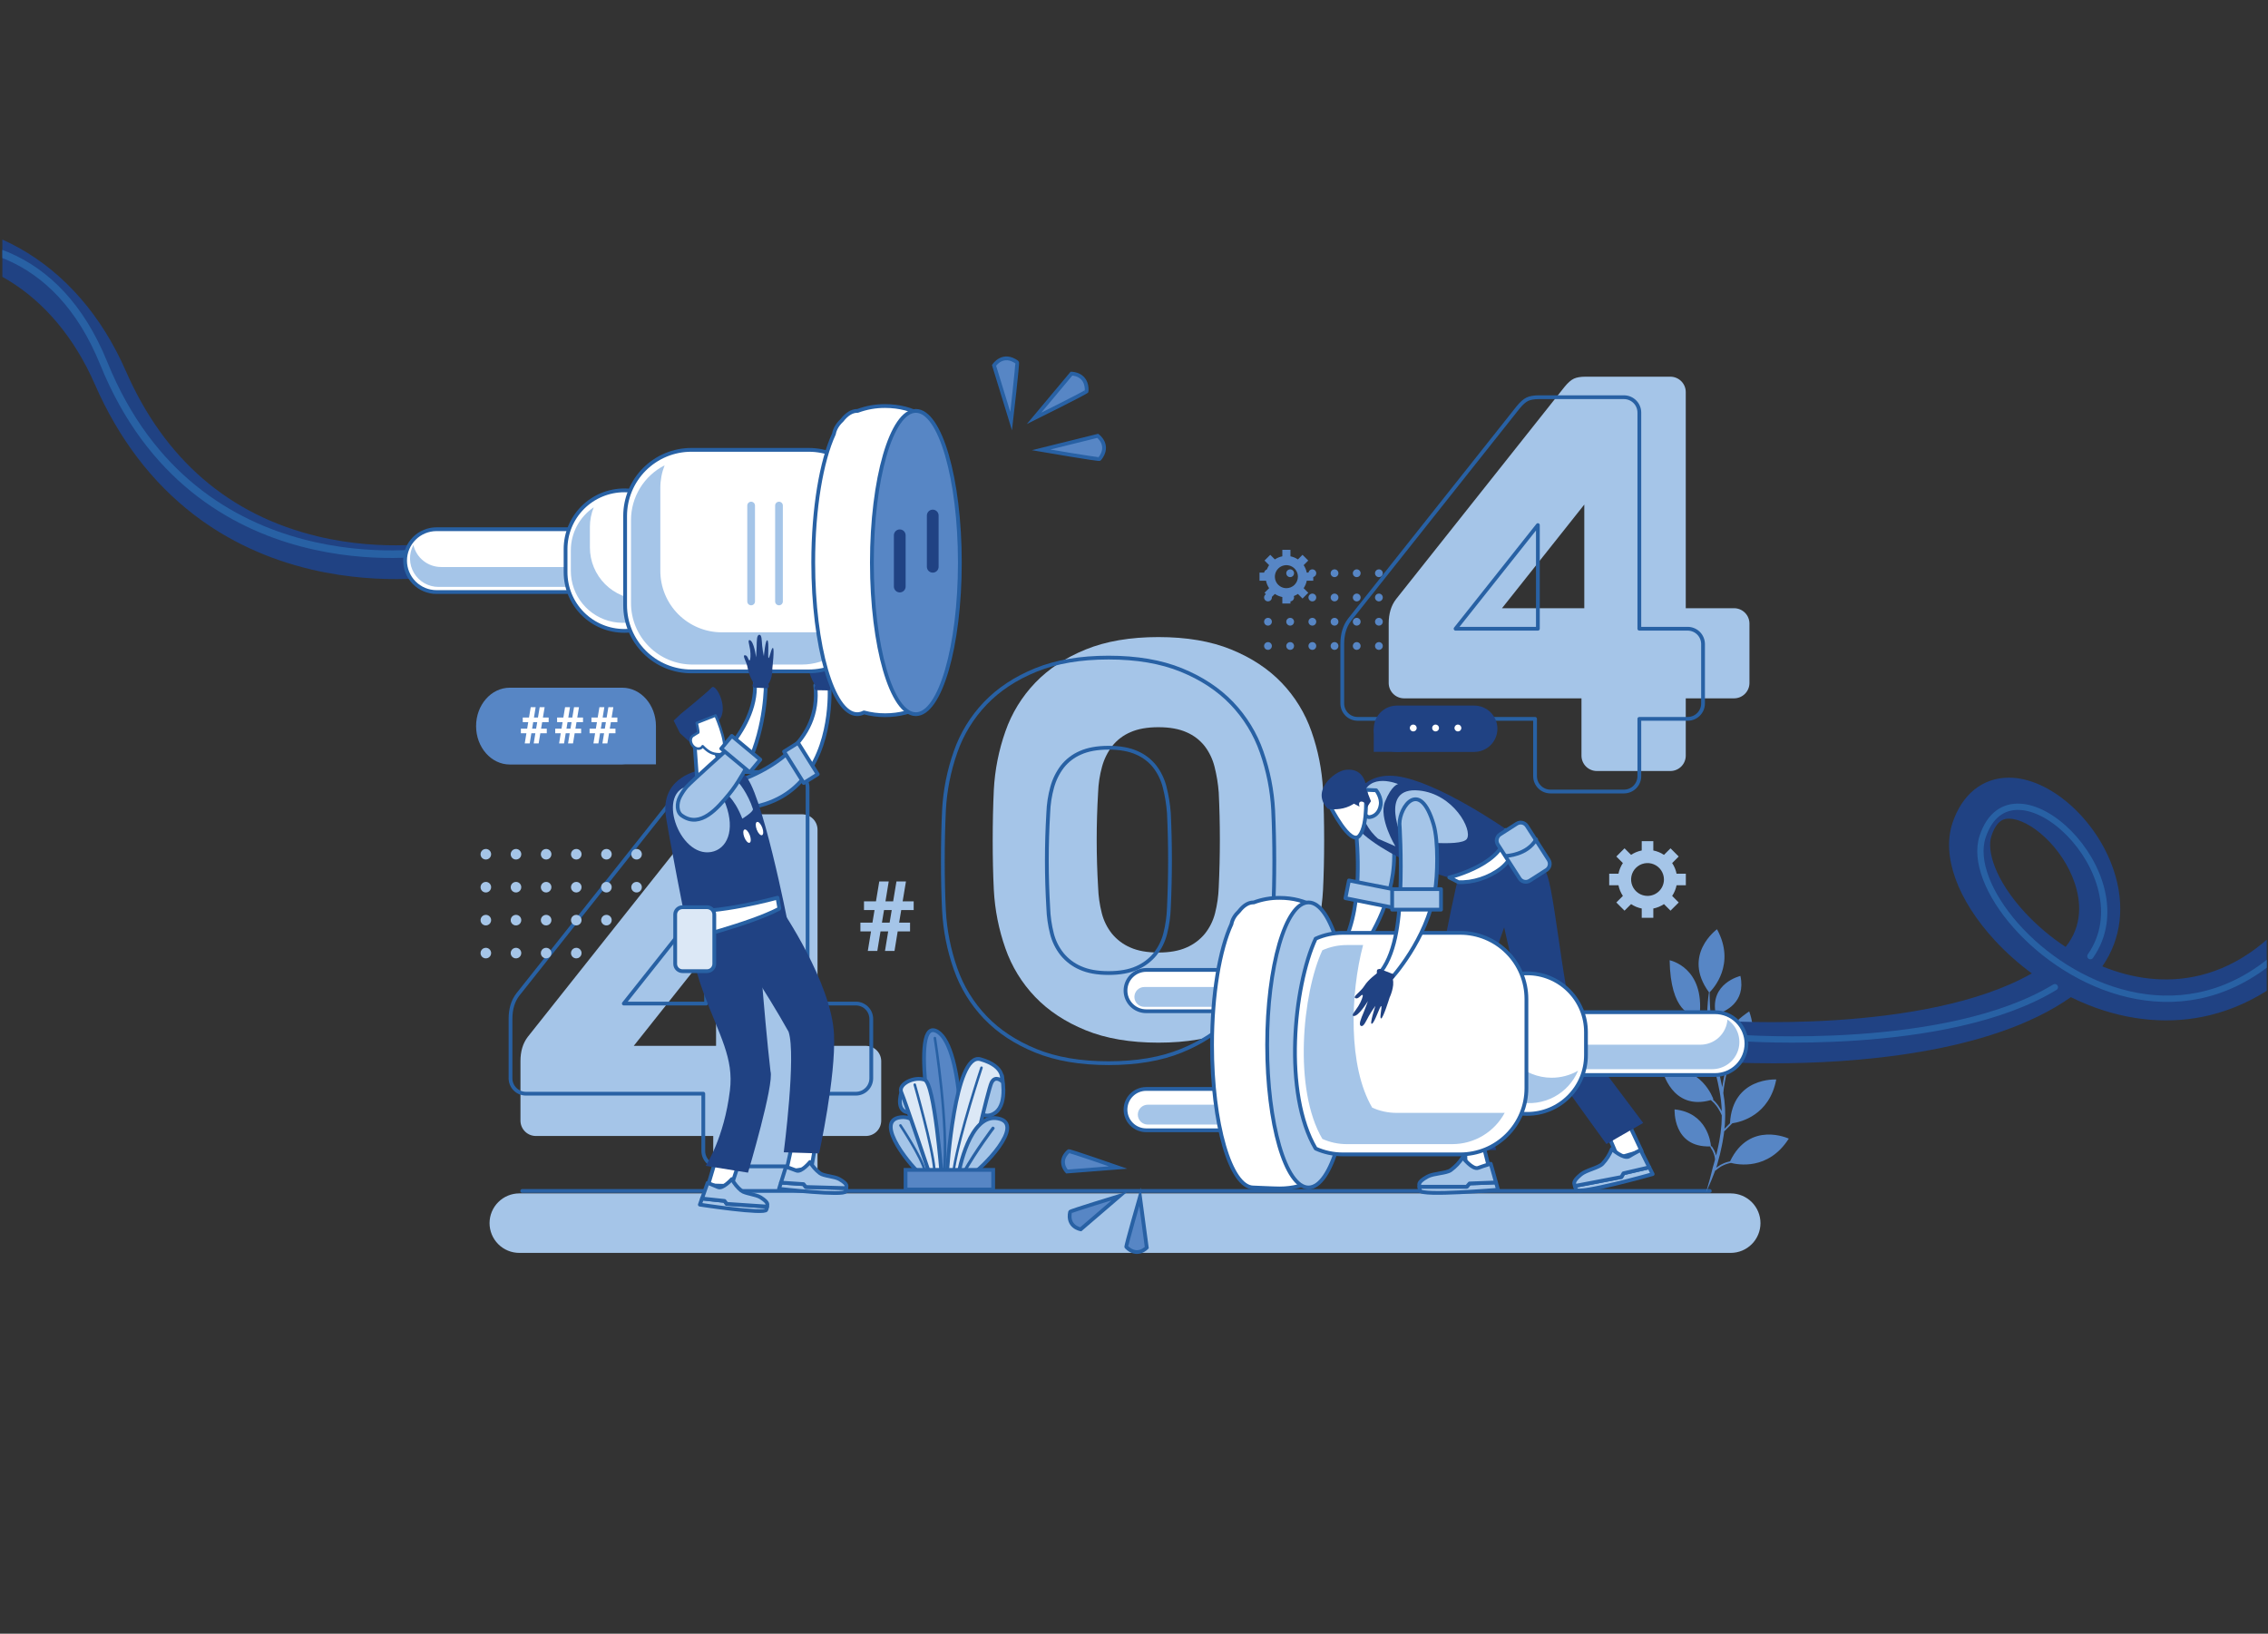 <svg width="715" height="515" viewBox="0 0 715 515" fill="none" xmlns="http://www.w3.org/2000/svg">
<rect x="0" y="0" width="715" height="515" fill="#333333" stroke="none"/>
<g clip-path="url(#clip0_1_234)">
<path d="M555 385.572C555 386.804 554.757 388.023 554.285 389.161C553.814 390.299 553.122 391.333 552.251 392.203C551.379 393.074 550.345 393.765 549.206 394.236C548.067 394.707 546.847 394.95 545.615 394.95H163.717C161.228 394.95 158.841 393.962 157.081 392.203C155.321 390.445 154.333 388.06 154.333 385.572C154.332 384.341 154.575 383.121 155.047 381.984C155.518 380.846 156.21 379.812 157.081 378.941C157.953 378.07 158.987 377.38 160.126 376.908C161.265 376.437 162.485 376.194 163.717 376.194H545.615C546.847 376.194 548.068 376.437 549.206 376.908C550.345 377.379 551.379 378.07 552.251 378.941C553.122 379.812 553.814 380.846 554.285 381.984C554.757 383.121 555 384.341 555 385.572Z" fill="#A5C5E8"/>
<path d="M328.215 141.808L346.064 137.39C346.064 137.39 350.156 140.329 346.647 144.693C346.444 144.946 328.215 141.808 328.215 141.808Z" fill="#5786C5"/>
<path d="M328.215 141.808L346.064 137.39C346.064 137.39 350.156 140.329 346.647 144.693C346.444 144.946 328.215 141.808 328.215 141.808Z" stroke="#2861A4" stroke-width="1.192" stroke-miterlimit="10"/>
<path d="M325.993 131.878L337.789 117.782C337.789 117.782 342.828 117.739 342.575 123.331C342.559 123.655 325.993 131.878 325.993 131.878Z" fill="#5786C5"/>
<path d="M325.993 131.878L337.789 117.782C337.789 117.782 342.828 117.739 342.575 123.331C342.559 123.655 325.993 131.878 325.993 131.878Z" stroke="#2861A4" stroke-width="1.192" stroke-miterlimit="10"/>
<path d="M318.763 132.749L313.374 115.182C313.374 115.182 316.087 110.938 320.639 114.201C320.903 114.39 318.763 132.749 318.763 132.749Z" fill="#5786C5"/>
<path d="M318.763 132.749L313.374 115.182C313.374 115.182 316.087 110.938 320.639 114.201C320.903 114.39 318.763 132.749 318.763 132.749Z" stroke="#2861A4" stroke-width="1.192" stroke-miterlimit="10"/>
<path d="M352.486 368.037L336.358 369.299C336.358 369.299 333.23 366.159 336.905 362.877C337.118 362.687 352.486 368.037 352.486 368.037Z" fill="#5786C5"/>
<path d="M352.486 368.037L336.358 369.299C336.358 369.299 333.23 366.159 336.905 362.877C337.118 362.687 352.486 368.037 352.486 368.037Z" stroke="#2861A4" stroke-width="1.192" stroke-miterlimit="10"/>
<path d="M352.982 376.975L340.71 387.51C340.71 387.51 336.331 386.821 337.357 382.003C337.417 381.725 352.982 376.975 352.982 376.975Z" fill="#5786C5"/>
<path d="M352.982 376.975L340.71 387.51C340.71 387.51 336.331 386.821 337.357 382.003C337.417 381.725 352.982 376.975 352.982 376.975Z" stroke="#2861A4" stroke-width="1.192" stroke-miterlimit="10"/>
<path d="M359.382 377.26L361.524 393.284C361.524 393.284 358.558 396.576 355.077 393.088C354.875 392.886 359.382 377.26 359.382 377.26Z" fill="#5786C5"/>
<path d="M359.382 377.26L361.524 393.284C361.524 393.284 358.558 396.576 355.077 393.088C354.875 392.886 359.382 377.26 359.382 377.26Z" stroke="#2861A4" stroke-width="1.192" stroke-miterlimit="10"/>
<path d="M280.008 293.599H277.585L276.576 299.765H273.581L274.59 293.599H271.249V290.847H275.041L275.703 286.876H272.377V284.124H276.155L277.194 277.868H280.173L279.15 284.124H281.573L282.612 277.868H285.607L284.568 284.124H288.045V286.876H284.117L283.454 290.847H286.901V293.599H283.003L281.995 299.765H278.999L280.008 293.599ZM278.036 290.847H280.459L281.121 286.876H278.698L278.036 290.847Z" fill="#A5C5E8"/>
<path d="M229.653 381.002C228.385 380.988 227.173 380.478 226.276 379.582C225.38 378.686 224.869 377.475 224.855 376.208V358.095H168.877C167.609 358.081 166.397 357.571 165.501 356.675C164.604 355.779 164.094 354.568 164.079 353.301V334.478C164.079 331.401 164.849 328.856 166.389 326.843L219.523 259.898C220.59 258.597 221.567 257.738 222.456 257.323C223.344 256.91 224.558 256.703 226.099 256.702H252.932C254.2 256.716 255.412 257.226 256.309 258.122C257.205 259.018 257.715 260.229 257.73 261.496V329.684H273.013C274.281 329.699 275.493 330.209 276.389 331.105C277.286 332.001 277.796 333.211 277.811 334.478V353.301C277.796 354.568 277.286 355.779 276.389 356.675C275.493 357.571 274.281 358.08 273.013 358.095H257.73V376.208C257.715 377.475 257.205 378.685 256.309 379.581C255.412 380.477 254.2 380.987 252.932 381.002H229.653ZM225.743 329.684V297.011L199.798 329.684H225.743Z" fill="#A5C5E8"/>
<path d="M365.2 200.825C374.085 200.825 381.727 202.128 388.124 204.732C394.522 207.338 399.823 210.83 404.029 215.209C408.236 219.593 411.448 224.832 413.448 230.569C415.532 236.49 416.759 242.679 417.09 248.947C417.327 254.039 417.445 259.366 417.446 264.929C417.446 270.495 417.328 275.704 417.09 280.555C416.759 286.824 415.532 293.013 413.448 298.934C411.449 304.671 408.237 309.91 404.029 314.294C399.822 318.675 394.521 322.168 388.124 324.771C381.727 327.373 374.086 328.676 365.2 328.677C356.315 328.677 348.673 327.375 342.276 324.771C335.879 322.168 330.577 318.676 326.371 314.294C322.162 309.911 318.949 304.672 316.953 298.934C314.867 293.013 313.64 286.824 313.31 280.555C313.071 275.703 312.953 270.494 312.955 264.929C312.955 259.366 313.073 254.039 313.31 248.947C313.64 242.679 314.867 236.49 316.953 230.569C318.95 224.831 322.163 219.592 326.371 215.209C330.575 210.83 335.877 207.338 342.276 204.732C348.674 202.129 356.315 200.827 365.2 200.825ZM384.215 279.667C384.687 269.607 384.687 259.663 384.215 249.835C384.01 247.079 383.564 244.346 382.882 241.667C382.296 239.318 381.238 237.113 379.772 235.186C378.267 233.287 376.313 231.792 374.085 230.835C371.715 229.77 368.753 229.237 365.2 229.237C361.646 229.237 358.684 229.77 356.315 230.835C354.087 231.791 352.133 233.286 350.628 235.186C349.157 237.122 348.071 239.322 347.429 241.667C346.691 244.331 346.273 247.073 346.185 249.835C345.592 259.771 345.592 269.732 346.185 279.667C346.274 282.424 346.661 285.163 347.341 287.836C347.93 290.2 349.021 292.411 350.539 294.317C352.09 296.207 354.07 297.699 356.315 298.668C358.684 299.733 361.645 300.266 365.2 300.266C368.755 300.266 371.716 299.733 374.085 298.668C376.329 297.697 378.309 296.206 379.861 294.317C381.377 292.409 382.468 290.199 383.06 287.836C383.737 285.162 384.124 282.424 384.215 279.667Z" fill="#A5C5E8"/>
<path d="M503.367 243.046C502.099 243.031 500.888 242.521 499.991 241.625C499.095 240.729 498.584 239.518 498.569 238.252V220.139H442.592C441.324 220.124 440.112 219.615 439.215 218.719C438.319 217.823 437.808 216.612 437.794 215.345V196.522C437.794 193.445 438.564 190.9 440.104 188.886L493.238 121.942C494.304 120.641 495.282 119.782 496.17 119.367C497.059 118.954 498.273 118.747 499.813 118.745H526.647C527.915 118.76 529.127 119.27 530.024 120.166C530.92 121.062 531.43 122.273 531.445 123.54V191.728H546.728C547.996 191.742 549.207 192.252 550.104 193.148C551.001 194.044 551.511 195.255 551.526 196.522V215.345C551.511 216.612 551.001 217.823 550.104 218.719C549.207 219.614 547.996 220.124 546.728 220.139H531.445V238.252C531.43 239.518 530.92 240.729 530.024 241.625C529.127 242.521 527.915 243.031 526.647 243.046H503.367ZM499.458 191.728V159.055L473.513 191.728H499.458Z" fill="#A5C5E8"/>
<path d="M226.516 367.669C225.248 367.655 224.037 367.145 223.14 366.249C222.243 365.353 221.733 364.142 221.718 362.875V344.763H165.741C164.473 344.748 163.261 344.238 162.364 343.342C161.468 342.446 160.957 341.235 160.943 339.968V321.146C160.943 318.069 161.713 315.524 163.253 313.51L216.387 246.566C217.453 245.264 218.43 244.406 219.319 243.991C220.207 243.577 221.422 243.37 222.962 243.369H249.796C251.064 243.384 252.276 243.893 253.172 244.789C254.069 245.685 254.579 246.896 254.594 248.163V316.351H269.877C271.145 316.366 272.357 316.876 273.253 317.772C274.15 318.668 274.66 319.879 274.675 321.146V339.968C274.66 341.235 274.15 342.446 273.253 343.342C272.357 344.238 271.145 344.748 269.877 344.763H254.594V362.875C254.579 364.142 254.069 365.353 253.172 366.249C252.276 367.145 251.064 367.655 249.796 367.669H226.516ZM222.607 316.351V283.678L196.662 316.351H222.607Z" stroke="#2861A4" stroke-width="1.192" stroke-linecap="round" stroke-linejoin="round"/>
<path d="M349.485 207.292C358.37 207.292 366.011 208.594 372.409 211.198C378.806 213.804 384.108 217.296 388.314 221.675C392.521 226.06 395.733 231.299 397.732 237.035C399.817 242.957 401.043 249.145 401.375 255.414C401.611 260.505 401.73 265.832 401.731 271.395C401.731 276.961 401.612 282.17 401.375 287.022C401.043 293.29 399.817 299.479 397.732 305.4C395.734 311.137 392.521 316.376 388.314 320.76C384.107 325.142 378.805 328.634 372.409 331.237C366.012 333.84 358.37 335.142 349.485 335.144C340.599 335.144 332.958 333.842 326.561 331.237C320.163 328.635 314.862 325.143 310.656 320.76C306.447 316.377 303.234 311.138 301.238 305.4C299.151 299.479 297.925 293.29 297.595 287.022C297.356 282.169 297.237 276.96 297.239 271.395C297.239 265.832 297.358 260.505 297.595 255.414C297.925 249.145 299.151 242.956 301.238 237.035C303.235 231.298 306.447 226.058 310.656 221.675C314.86 217.297 320.161 213.804 326.561 211.198C332.958 208.596 340.6 207.293 349.485 207.292ZM368.5 286.133C368.971 276.073 368.971 266.129 368.5 256.302C368.294 253.545 367.848 250.812 367.167 248.133C366.58 245.785 365.522 243.579 364.057 241.652C362.551 239.753 360.597 238.258 358.37 237.302C355.999 236.236 353.037 235.703 349.485 235.703C345.93 235.703 342.969 236.236 340.599 237.302C338.372 238.258 336.418 239.753 334.913 241.652C333.441 243.588 332.355 245.788 331.714 248.133C330.975 250.797 330.558 253.539 330.47 256.302C329.876 266.237 329.876 276.198 330.47 286.133C330.558 288.89 330.945 291.629 331.625 294.302C332.214 296.666 333.305 298.877 334.824 300.783C336.374 302.673 338.355 304.165 340.599 305.134C342.968 306.2 345.93 306.732 349.485 306.732C353.039 306.732 356.001 306.199 358.37 305.134C360.614 304.163 362.594 302.672 364.145 300.783C365.662 298.875 366.753 296.666 367.344 294.302C368.022 291.628 368.409 288.89 368.5 286.133V286.133Z" stroke="#2861A4" stroke-width="1.192" stroke-linecap="round" stroke-linejoin="round"/>
<path d="M488.735 249.512C487.467 249.497 486.255 248.988 485.359 248.092C484.462 247.196 483.952 245.985 483.937 244.718V226.605H427.959C426.691 226.591 425.479 226.081 424.583 225.185C423.686 224.289 423.176 223.078 423.162 221.811V202.988C423.162 199.911 423.932 197.366 425.471 195.352L478.606 128.408C479.672 127.107 480.649 126.248 481.538 125.833C482.426 125.42 483.64 125.213 485.181 125.212H512.014C513.282 125.226 514.494 125.736 515.391 126.632C516.287 127.528 516.798 128.739 516.812 130.006V198.194H532.095C533.363 198.209 534.575 198.719 535.472 199.614C536.368 200.51 536.879 201.721 536.894 202.988V221.811C536.879 223.078 536.368 224.289 535.472 225.185C534.575 226.081 533.363 226.59 532.095 226.605H516.812V244.718C516.798 245.985 516.287 247.195 515.391 248.091C514.494 248.987 513.282 249.497 512.014 249.512H488.735ZM484.825 198.194V165.521L458.88 198.194H484.825Z" stroke="#2861A4" stroke-width="1.192" stroke-linecap="round" stroke-linejoin="round"/>
<path d="M164.633 375.424H539.028" stroke="#2861A4" stroke-width="1.192" stroke-linecap="round" stroke-linejoin="round"/>
<path d="M233.792 364.05L230.556 373.864L223.222 373.664L225.645 365.493" fill="white"/>
<path d="M233.792 364.05L230.556 373.864L223.222 373.664L225.645 365.493" stroke="#2861A4" stroke-width="1.192" stroke-linecap="round" stroke-linejoin="round"/>
<path d="M261.465 215.645L257.009 216.017C258.091 225.113 254.225 231.833 249.155 236.635L254.069 244.363C262.889 232.712 261.465 215.645 261.465 215.645Z" fill="white" stroke="#2861A4" stroke-width="1.192" stroke-linecap="round" stroke-linejoin="round"/>
<path d="M230.834 246.837L234.955 254.745C244.093 253.73 250.111 249.592 254.069 244.364L249.155 236.635C241.402 243.978 230.834 246.837 230.834 246.837Z" fill="#A5C5E8" stroke="#2861A4" stroke-width="1.192" stroke-linecap="round" stroke-linejoin="round"/>
<path d="M261.402 217.638L257.271 217.566C257.097 217.46 256.937 217.332 256.796 217.185C256.579 216.954 257.03 216.128 257.03 216.128C257.03 216.128 255.501 213.736 255.153 211.694C254.804 209.653 253.186 207.645 254.162 207.619C255.139 207.592 255.186 209.349 255.67 209.141C255.911 209.037 255.991 207.429 255.716 205.861C255.442 204.294 254.812 202.767 255.5 202.895C256.875 203.15 257.62 208.175 257.62 208.175C257.62 208.175 257.721 206.555 257.714 204.86C257.707 203.042 257.621 201.141 258.483 201.154C259.226 201.164 259.213 202.835 259.414 204.5C259.557 205.595 259.763 206.681 260.03 207.753C260.03 207.753 260.397 202.258 260.999 202.827C261.601 203.396 261.166 208.281 261.515 208.279C261.866 208.277 262.297 204.859 262.793 205.138C263.29 205.418 262.765 211.292 262.765 211.292C262.765 211.292 262.954 214.736 261.629 216.335C261.629 216.335 262.219 217.388 261.402 217.638Z" fill="#204283"/>
<path d="M251.591 234.16L247.183 236.915L253.382 246.819L257.79 244.064L251.591 234.16Z" fill="#A5C5E8" stroke="#2861A4" stroke-width="1.192" stroke-linecap="round" stroke-linejoin="round"/>
<path d="M-147.808 202.573L-151.21 192.509C-151.108 192.474 -140.142 188.674 -128.69 179.741C-113.698 168.046 -104.927 153.456 -102.621 136.376C-100.23 118.668 -92.405 102.943 -79.991 90.902C-68.482 79.739 -53.476 72.38 -37.737 70.181C-22.354 68.033 -7.226 70.79 6.01 78.158C20.446 86.193 32.076 99.587 39.643 116.894C51.856 144.828 72.229 162.39 100.195 169.09C121.391 174.169 139.283 170.822 139.462 170.788L141.501 181.214C140.695 181.371 121.504 185.02 98.141 179.521C84.334 176.272 71.926 170.491 61.26 162.338C47.954 152.166 37.404 138.307 29.901 121.147C17.081 91.825 -7.65 76.703 -36.265 80.702C-60.673 84.112 -87.4 103.088 -92.086 137.796C-94.754 157.564 -105.254 175.045 -122.45 188.349C-135.29 198.283 -147.303 202.402 -147.808 202.573Z" fill="#204283"/>
<path d="M135.937 173.869C135.937 173.869 61.807 186.328 32.724 114.561C3.642 42.794 -81.696 87.336 -98.689 128.911C-115.683 170.485 -152 187.415 -152 187.415" stroke="#2861A4" stroke-width="2.385" stroke-linecap="round" stroke-linejoin="round"/>
<path d="M194.465 176.726C194.465 179.352 193.421 181.87 191.563 183.727C189.705 185.584 187.185 186.628 184.557 186.628H137.617C134.989 186.628 132.468 185.584 130.61 183.728C128.751 181.871 127.707 179.352 127.707 176.726C127.707 174.1 128.751 171.581 130.61 169.724C132.468 167.867 134.989 166.824 137.617 166.824H184.557C187.185 166.824 189.705 167.868 191.563 169.725C193.421 171.582 194.465 174.1 194.465 176.726Z" fill="white" stroke="#2861A4" stroke-width="1.192" stroke-linecap="round" stroke-linejoin="round"/>
<path d="M181.549 178.741H139.063C137.036 178.74 135.07 178.053 133.484 176.791C131.898 175.53 130.786 173.77 130.33 171.796C129.594 173.162 129.225 174.695 129.26 176.245C129.294 177.796 129.73 179.311 130.526 180.643C131.321 181.974 132.449 183.077 133.799 183.843C135.149 184.608 136.674 185.011 138.226 185.012H180.712C182.062 185.015 183.396 184.713 184.613 184.128C185.83 183.543 186.898 182.691 187.738 181.634C188.578 180.578 189.168 179.345 189.463 178.029C189.759 176.712 189.752 175.345 189.443 174.032C188.675 175.456 187.536 176.645 186.146 177.474C184.756 178.303 183.167 178.741 181.549 178.741Z" fill="#A5C5E8"/>
<path d="M215.328 180.373C215.329 182.803 214.85 185.209 213.92 187.454C212.989 189.699 211.625 191.738 209.906 193.457C208.187 195.175 206.145 196.538 203.899 197.467C201.652 198.397 199.244 198.875 196.813 198.875C194.381 198.875 191.973 198.397 189.727 197.467C187.48 196.538 185.439 195.175 183.72 193.457C182 191.738 180.637 189.699 179.706 187.454C178.776 185.209 178.297 182.803 178.298 180.373V173.077C178.298 170.648 178.776 168.242 179.707 165.997C180.637 163.752 182.001 161.712 183.72 159.994C185.439 158.276 187.48 156.913 189.727 155.984C191.973 155.054 194.381 154.575 196.813 154.576C199.244 154.575 201.652 155.054 203.899 155.984C206.145 156.913 208.186 158.276 209.906 159.994C211.625 161.712 212.989 163.752 213.919 165.997C214.85 168.242 215.328 170.648 215.328 173.077V180.373Z" fill="white" stroke="#2861A4" stroke-width="1.192" stroke-linecap="round" stroke-linejoin="round"/>
<path d="M202.359 188.945C200.207 188.945 198.075 188.522 196.086 187.698C194.097 186.875 192.29 185.669 190.768 184.148C189.246 182.627 188.038 180.821 187.215 178.833C186.391 176.846 185.968 174.716 185.968 172.565V166.106C185.966 163.983 186.379 161.88 187.183 159.915C184.957 161.413 183.134 163.436 181.874 165.804C180.615 168.173 179.957 170.814 179.959 173.496V179.955C179.959 183.752 181.279 187.43 183.693 190.362C186.107 193.294 189.466 195.297 193.194 196.028C196.923 196.759 200.79 196.174 204.134 194.371C207.478 192.568 210.091 189.661 211.527 186.146C208.821 187.975 205.627 188.95 202.359 188.945Z" fill="#A5C5E8"/>
<path d="M275.829 190.797C275.829 193.535 275.29 196.246 274.241 198.775C273.193 201.304 271.656 203.602 269.719 205.538C267.782 207.474 265.482 209.01 262.95 210.057C260.419 211.105 257.706 211.644 254.966 211.643H217.936C215.196 211.643 212.483 211.104 209.952 210.057C207.421 209.009 205.121 207.474 203.184 205.538C201.246 203.602 199.71 201.304 198.661 198.775C197.613 196.245 197.074 193.535 197.074 190.797V162.654C197.074 159.916 197.613 157.205 198.662 154.676C199.71 152.147 201.247 149.849 203.184 147.913C205.121 145.977 207.421 144.442 209.952 143.394C212.483 142.347 215.196 141.808 217.936 141.808H254.966C257.706 141.807 260.419 142.346 262.95 143.394C265.481 144.441 267.781 145.977 269.719 147.913C271.656 149.848 273.193 152.147 274.241 154.676C275.29 157.205 275.829 159.916 275.829 162.654V190.797Z" fill="white" stroke="#2861A4" stroke-width="1.192" stroke-linecap="round" stroke-linejoin="round"/>
<path d="M261.981 199.327H227.563C225.016 199.327 222.495 198.826 220.142 197.852C217.789 196.878 215.652 195.451 213.851 193.652C212.05 191.853 210.622 189.717 209.648 187.366C208.673 185.015 208.172 182.495 208.172 179.951V153.793C208.171 151.36 208.629 148.95 209.523 146.687C206.335 148.308 203.657 150.779 201.787 153.826C199.917 156.874 198.927 160.379 198.928 163.954V190.112C198.928 192.656 199.429 195.176 200.403 197.527C201.378 199.878 202.806 202.014 204.607 203.813C206.407 205.612 208.545 207.039 210.897 208.013C213.25 208.987 215.772 209.488 218.318 209.488H252.736C256.628 209.488 260.43 208.317 263.648 206.129C266.865 203.941 269.349 200.836 270.776 197.218C268.053 198.607 265.039 199.33 261.981 199.327Z" fill="#A5C5E8"/>
<path d="M279.054 127.996C276.086 127.974 273.139 128.494 270.358 129.533C270.32 129.532 270.282 129.528 270.244 129.528C268.545 129.528 266.918 130.582 265.415 132.509C264.07 133.767 263.182 135.223 262.895 136.79C258.981 145.24 256.378 160.235 256.378 177.329C256.378 203.728 262.586 225.129 270.244 225.129C270.984 225.122 271.711 224.932 272.36 224.576C274.542 225.166 276.794 225.462 279.054 225.454C288.038 225.454 295.321 221.02 295.321 215.552V137.899C295.321 132.43 288.038 127.996 279.054 127.996Z" fill="white" stroke="#2861A4" stroke-width="1.192" stroke-linecap="round" stroke-linejoin="round"/>
<path d="M246.796 189.594C246.796 189.917 246.668 190.227 246.44 190.455C246.211 190.683 245.901 190.811 245.578 190.811C245.256 190.81 244.947 190.682 244.72 190.453C244.492 190.225 244.365 189.916 244.365 189.594V159.367C244.365 159.045 244.494 158.737 244.721 158.51C244.948 158.283 245.257 158.155 245.578 158.154C245.901 158.154 246.21 158.281 246.438 158.509C246.667 158.736 246.795 159.045 246.796 159.367V189.594Z" fill="#A5C5E8"/>
<path d="M238.014 189.594C238.014 189.917 237.886 190.226 237.658 190.455C237.429 190.683 237.119 190.811 236.796 190.811C236.474 190.81 236.165 190.682 235.938 190.453C235.71 190.225 235.582 189.916 235.583 189.594V159.367C235.583 159.045 235.711 158.737 235.939 158.51C236.166 158.283 236.475 158.155 236.796 158.154C237.119 158.154 237.428 158.281 237.656 158.509C237.885 158.736 238.013 159.045 238.014 159.367V189.594Z" fill="#A5C5E8"/>
<path d="M302.598 177.329C302.598 203.728 296.39 225.129 288.732 225.129C281.074 225.129 274.867 203.728 274.867 177.329C274.867 150.929 281.074 129.528 288.732 129.528C296.39 129.528 302.598 150.929 302.598 177.329Z" fill="#5786C5" stroke="#2861A4" stroke-width="1.192" stroke-miterlimit="10"/>
<path d="M285.502 184.904C285.502 185.394 285.307 185.864 284.96 186.21C284.614 186.557 284.143 186.751 283.653 186.751C283.41 186.751 283.17 186.703 282.946 186.611C282.721 186.518 282.517 186.382 282.346 186.21C282.174 186.039 282.038 185.835 281.945 185.611C281.852 185.387 281.804 185.146 281.804 184.904V168.739C281.804 168.496 281.852 168.256 281.945 168.032C282.038 167.807 282.174 167.604 282.346 167.432C282.517 167.261 282.721 167.125 282.946 167.032C283.17 166.939 283.41 166.891 283.653 166.891C284.143 166.891 284.614 167.086 284.96 167.432C285.307 167.779 285.502 168.249 285.502 168.739V184.904Z" fill="#204283"/>
<path d="M295.902 178.669C295.902 179.159 295.707 179.628 295.36 179.975C295.014 180.321 294.543 180.516 294.053 180.516C293.563 180.516 293.092 180.321 292.746 179.975C292.399 179.628 292.204 179.159 292.204 178.669V162.503C292.204 162.013 292.399 161.543 292.746 161.197C293.092 160.85 293.563 160.656 294.053 160.656C294.543 160.656 295.014 160.85 295.36 161.197C295.707 161.543 295.902 162.013 295.902 162.503V178.669Z" fill="#204283"/>
<path d="M257.249 359.778L255.805 368.149L247.831 369.419L249.623 361.221" fill="white"/>
<path d="M257.249 359.778L255.805 368.149L247.831 369.419L249.623 361.221" stroke="#2861A4" stroke-width="1.192" stroke-linecap="round" stroke-linejoin="round"/>
<path d="M220.856 242.752C220.856 242.752 208.833 244.554 209.796 256.207C210.122 260.158 216.888 294.289 216.888 294.289L248.448 291.287C248.448 291.287 239.971 247.798 234.562 244.194C229.151 240.59 220.856 242.752 220.856 242.752Z" fill="#204283"/>
<path d="M216.889 294.289C216.889 294.289 218.412 303.932 221.818 313.029C226.949 326.736 231.346 333.548 230.113 343.709C228.267 358.93 222.467 367.514 222.467 367.514L235.814 369.65C235.814 369.65 244.134 341.708 242.901 337.704C240.738 318.964 238.741 289.979 238.741 289.979L216.889 294.289Z" fill="#204283"/>
<path d="M246.283 286.54C246.283 286.54 262.209 309.759 262.93 326.158C263.518 339.523 258.231 363.588 258.231 363.588L247.083 363.236C247.083 363.236 251.067 332.623 248.602 325.234C241.389 312.26 230.575 296.444 230.575 296.444L246.283 286.54Z" fill="#204283"/>
<path d="M217.61 247.707C217.61 247.707 225.725 245.275 228.791 253.564C231.856 261.853 229.146 267.682 224.218 268.571C213.936 270.426 206.609 248.969 217.61 247.707Z" fill="#A5C5E8"/>
<path d="M237.356 255.011C237.632 255.871 234.02 258.069 234.02 258.069C233.461 256.615 232.784 255.209 231.996 253.865C231.353 252.81 230.62 251.812 229.805 250.884C228.43 249.6 226.626 247.798 224.606 246.905C223.873 246.565 223.109 246.294 222.326 246.094C220.711 245.68 220.608 244.047 222.253 243.766C223.067 243.52 223.916 243.407 224.767 243.432C225.626 243.457 226.48 243.586 227.309 243.815C228.178 243.991 229.024 244.267 229.83 244.636C230.62 245.008 231.377 245.449 232.09 245.954C232.863 246.428 235.814 250.2 237.356 255.011Z" fill="#A5C5E8"/>
<path d="M221.152 228.269L219.923 236.206L214.358 231.101L212.381 227.158L214.605 225.06C214.605 225.06 223.004 218.271 224.363 216.728C225.722 215.186 230.167 223.816 226.338 227.395" fill="#204283"/>
<path d="M218.993 234.823L219.684 244.554C219.684 244.554 223.155 246.311 225.139 246.041C226.312 245.885 227.381 245.287 228.126 244.369L224.914 234.884L218.993 234.823Z" fill="white" stroke="#2861A4" stroke-width="1.192" stroke-linecap="round" stroke-linejoin="round"/>
<path d="M225.587 225.548L219.636 227.896C219.636 227.896 220.256 230.603 220.127 230.917C220.126 230.918 218.427 231.944 218.426 231.945C217.599 232.517 217.519 233.83 218.247 234.879C218.974 235.927 220.233 236.312 221.059 235.74C221.247 235.607 221.401 235.432 221.51 235.23C223.222 236.962 224.454 237.754 226.718 237.754C231.01 237.754 225.587 225.548 225.587 225.548Z" fill="white" stroke="#2861A4" stroke-width="0.795" stroke-linecap="round" stroke-linejoin="round"/>
<path d="M241.414 215.387H237.988C238.386 223.099 234.345 230.226 229.712 235.855L235.788 240.901C241.633 228.552 241.414 215.387 241.414 215.387Z" fill="white" stroke="#2861A4" stroke-width="1.192" stroke-linecap="round" stroke-linejoin="round"/>
<path d="M216.496 247.995C215.684 248.954 214.98 250 214.396 251.113C213.281 253.209 213.281 256.099 215.085 257.18C220.856 261.145 226.266 254.669 229.756 250.459C230.477 249.583 231.15 248.7 231.783 247.766C232.416 246.834 233.008 245.922 233.563 244.952C233.972 244.281 234.358 243.702 234.724 243.019C235.1 242.318 235.453 241.61 235.788 240.901L229.712 235.855C229.628 235.957 218.331 245.996 216.496 247.995Z" fill="#A5C5E8" stroke="#2861A4" stroke-width="1.192" stroke-linecap="round" stroke-linejoin="round"/>
<path d="M230.706 231.985L227.38 235.979L236.366 243.451L239.692 239.458L230.706 231.985Z" fill="#A5C5E8" stroke="#2861A4" stroke-width="1.192" stroke-linecap="round" stroke-linejoin="round"/>
<path d="M245.111 282.993C245.111 282.993 225.845 288.312 215.491 287.036L216.247 296.291C216.247 296.291 236.255 291.375 245.622 286.481C245.787 286.394 245.63 285.955 245.63 285.955L245.111 282.993Z" fill="white" stroke="#2861A4" stroke-width="1.192" stroke-linecap="round" stroke-linejoin="round"/>
<path d="M254.042 374.176L253.32 373.276L246.204 372.797L245.596 374.747C245.596 374.747 266.244 377.09 266.605 375.558C266.72 375.068 266.835 374.782 266.797 374.535L254.042 374.176Z" fill="#A5C5E8" stroke="#2861A4" stroke-width="1.192" stroke-linecap="round" stroke-linejoin="round"/>
<path d="M254.041 374.176L266.797 374.535C266.717 374.011 267.612 373.445 264.666 371.729C263.068 370.798 259.695 370.744 258.49 369.837C257.229 368.873 256.168 367.675 255.364 366.308C255.364 366.308 252.629 369.642 251.096 369.011C249.563 368.38 247.76 367.809 247.76 367.809L246.204 372.797L253.32 373.276L254.041 374.176Z" fill="#A5C5E8" stroke="#2861A4" stroke-width="1.192" stroke-linecap="round" stroke-linejoin="round"/>
<path d="M229.097 379.495L228.411 378.567L221.319 377.813L220.635 379.738C220.635 379.738 241.177 382.88 241.597 381.363C241.731 380.878 241.857 380.596 241.829 380.349L229.097 379.495Z" fill="#A5C5E8" stroke="#2861A4" stroke-width="1.192" stroke-linecap="round" stroke-linejoin="round"/>
<path d="M229.097 379.495L241.829 380.349C241.769 379.821 242.686 379.291 239.809 377.461C238.248 376.469 234.879 376.285 233.711 375.331C232.489 374.32 231.474 373.081 230.724 371.684C230.724 371.684 227.862 374.909 226.354 374.219C224.848 373.529 223.068 372.89 223.068 372.89L221.319 377.813L228.411 378.567L229.097 379.495Z" fill="#A5C5E8" stroke="#2861A4" stroke-width="1.192" stroke-linecap="round" stroke-linejoin="round"/>
<path d="M241.933 216.939L237.735 216.752C237.561 216.639 237.403 216.504 237.263 216.351C237.049 216.11 237.53 215.282 237.53 215.282C237.53 215.282 236.042 212.809 235.743 210.723C235.445 208.637 233.855 206.551 234.849 206.551C235.843 206.551 235.843 208.34 236.34 208.141C236.588 208.042 236.714 206.409 236.478 204.807C236.242 203.206 235.644 201.636 236.34 201.785C237.731 202.083 238.35 207.212 238.35 207.212C238.35 207.212 238.497 205.568 238.537 203.845C238.581 201.996 238.545 200.061 239.421 200.097C240.177 200.128 240.117 201.827 240.275 203.525C240.391 204.643 240.57 205.753 240.812 206.85C240.812 206.85 241.337 201.272 241.933 201.868C242.53 202.463 241.952 207.418 242.308 207.426C242.664 207.433 243.197 203.97 243.694 204.268C244.192 204.565 243.496 210.524 243.496 210.524C243.496 210.524 243.592 214.032 242.201 215.62C242.201 215.62 242.771 216.707 241.933 216.939Z" fill="#204283"/>
<path d="M236.369 263.244C236.811 264.394 236.784 265.475 236.308 265.658C235.831 265.842 235.086 265.057 234.643 263.907C234.2 262.756 234.228 261.674 234.705 261.491C235.18 261.308 235.926 262.093 236.369 263.244Z" fill="white"/>
<path d="M240.297 260.858C240.74 262.008 240.713 263.089 240.236 263.273C239.76 263.456 239.015 262.671 238.571 261.521C238.129 260.37 238.156 259.288 238.633 259.105C239.109 258.922 239.854 259.707 240.297 260.858Z" fill="white"/>
<path d="M215.169 285.976H222.872C223.485 285.976 224.073 286.219 224.506 286.652C224.94 287.085 225.183 287.673 225.183 288.285V303.834C225.183 304.447 224.94 305.034 224.507 305.467C224.073 305.9 223.485 306.144 222.872 306.144H215.168C214.556 306.144 213.968 305.9 213.534 305.467C213.101 305.034 212.857 304.447 212.857 303.834V288.285C212.857 287.673 213.101 287.085 213.534 286.652C213.968 286.219 214.556 285.976 215.169 285.976Z" fill="#DCE8F6" stroke="#2861A4" stroke-width="1.192" stroke-linecap="round" stroke-linejoin="round"/>
<path d="M539.265 319.488C539.213 318.792 539.16 318.136 539.113 317.515C539.065 316.895 539.059 316.312 539.03 315.774C539.005 315.237 538.977 314.741 538.981 314.294C538.971 313.706 538.964 313.212 538.964 312.797C539.989 311.791 547.337 303.997 541.296 292.923C541.296 292.923 530.135 300.996 538.763 312.792C538.7 313.2 538.63 313.692 538.563 314.272C538.45 315.167 538.366 316.259 538.283 317.516C538.255 318.143 538.228 318.812 538.201 319.517C538.158 320.224 538.266 320.962 538.297 321.735C538.341 322.337 538.375 322.966 538.421 323.607C538.008 323.064 537.462 322.349 536.913 321.63C536.638 321.269 536.361 320.905 536.101 320.569C536.001 320.447 535.905 320.328 535.81 320.211C537.48 304.868 526.362 302.702 526.362 302.702C526.635 318.881 533.191 320.284 535.215 320.33C535.362 320.512 535.52 320.704 535.687 320.908C535.945 321.245 536.221 321.604 536.492 321.961C537.041 322.68 537.588 323.397 537.998 323.937C538.058 324 538.083 324.08 538.149 324.126C538.213 324.176 538.275 324.221 538.33 324.267C538.391 324.311 538.434 324.343 538.483 324.382C538.565 325.136 538.651 325.909 538.734 326.707C538.785 327.147 538.822 327.594 538.886 328.044C538.956 328.492 539.028 328.947 539.098 329.406C539.245 330.324 539.394 331.263 539.544 332.216C539.731 333.177 539.909 334.119 540.126 335.095C540.23 335.556 540.34 336.023 540.446 336.487C540.385 336.364 540.317 336.244 540.242 336.128C540.111 335.91 539.978 335.69 539.843 335.468C539.579 335.027 539.312 334.582 539.062 334.167C538.789 333.764 538.534 333.389 538.316 333.066C538.268 332.987 538.216 332.912 538.159 332.84C538.092 332.777 538.027 332.722 537.969 332.664C537.913 332.614 537.867 332.581 537.816 332.539C537.49 330.155 535.476 320.742 523.87 318.613C523.87 318.613 523.127 332.34 537.7 333.08C537.709 333.104 537.719 333.126 537.727 333.153C537.772 333.231 537.824 333.307 537.88 333.378C538.096 333.694 538.343 334.063 538.613 334.457C538.857 334.866 539.122 335.301 539.384 335.743C539.514 335.96 539.647 336.178 539.777 336.394C539.905 336.601 540.021 336.817 540.124 337.038C540.338 337.468 540.534 337.868 540.704 338.208C540.738 338.294 540.78 338.375 540.831 338.452C540.864 338.494 540.897 338.531 540.93 338.572C541.354 340.358 541.784 342.157 542.101 343.971C542.3 344.967 542.417 345.973 542.554 346.969C542.618 347.469 542.642 347.973 542.688 348.468C542.724 348.969 542.78 349.466 542.777 349.963C542.779 350.077 542.781 350.185 542.782 350.299C542.749 350.232 542.716 350.163 542.677 350.095C542.517 349.781 542.34 349.475 542.147 349.18C541.965 348.859 541.724 348.564 541.505 348.244C541.265 347.945 541.02 347.636 540.751 347.349C540.49 347.099 540.245 346.827 539.963 346.6C540.032 346.577 540.096 346.563 540.166 346.54C540.166 346.54 536.375 335.205 524.09 337.319C524.09 337.319 526.978 350.284 539.346 346.782C539.414 346.839 539.481 346.892 539.548 346.948C539.833 347.187 540.104 347.443 540.358 347.715C540.614 347.987 540.847 348.284 541.079 348.569C541.288 348.874 541.519 349.157 541.693 349.466C541.885 349.763 542.056 350.058 542.204 350.345C542.363 350.63 542.486 350.908 542.607 351.164C542.675 351.29 542.701 351.426 542.771 351.536C542.782 351.552 542.79 351.569 542.799 351.585C542.802 352.032 542.8 352.477 542.769 352.92C542.747 353.406 542.73 353.889 542.708 354.37C542.667 354.851 542.609 355.328 542.562 355.798C542.515 356.271 542.465 356.738 542.416 357.202C542.343 357.664 542.27 358.121 542.196 358.572C542.045 359.476 541.92 360.362 541.714 361.21C541.523 362.062 541.342 362.891 541.166 363.696C541.114 363.883 541.065 364.068 541.012 364.253C540.969 364.073 540.92 363.891 540.861 363.712C540.628 362.987 540.293 362.299 539.866 361.668C539.82 361.61 539.799 361.531 539.74 361.488C539.682 361.44 539.626 361.399 539.574 361.359C539.503 361.308 539.445 361.271 539.385 361.231C539.275 359.974 538.12 350.762 527.925 349.714C527.925 349.714 527.271 361.787 539.162 361.38C539.187 361.451 539.212 361.522 539.242 361.607C539.263 361.666 539.284 361.73 539.306 361.796C539.33 361.859 539.39 361.904 539.423 361.968C539.822 362.557 540.134 363.199 540.352 363.876C540.471 364.234 540.556 364.602 540.606 364.976C540.634 365.146 540.651 365.318 540.659 365.491C540.66 365.516 540.66 365.538 540.659 365.562C540.62 365.707 540.583 365.851 540.544 365.993C540.443 366.359 540.344 366.722 540.245 367.075C540.142 367.423 540.024 367.76 539.945 368.101C539.777 368.778 539.618 369.419 539.467 370.024C539.182 371.239 538.869 372.278 538.618 373.139C538.123 374.863 537.857 375.859 537.857 375.859C537.857 375.859 538.279 374.925 538.995 373.275C539.351 372.446 539.795 371.447 540.231 370.269C540.388 369.868 540.553 369.441 540.724 369.002C540.762 368.983 540.795 368.968 540.838 368.947C540.898 368.917 540.963 368.885 541.031 368.851C541.1 368.822 541.139 368.748 541.205 368.7C541.326 368.58 541.456 368.471 541.595 368.373C541.744 368.272 541.905 368.164 542.069 368.053C542.236 367.942 542.399 367.817 542.578 367.709C542.763 367.619 542.953 367.522 543.141 367.424C543.324 367.321 543.515 367.232 543.712 367.16C543.907 367.084 544.101 367.013 544.281 366.945C544.46 366.879 544.644 366.824 544.83 366.783C545.007 366.741 545.17 366.683 545.324 366.661C545.4 366.655 545.476 366.642 545.55 366.622C545.584 366.603 545.614 366.59 545.65 366.573C547.75 367.131 557.472 369.058 563.925 358.925C563.925 358.925 551.6 353.142 545.404 366.101C545.346 366.111 545.286 366.13 545.222 366.135C545.056 366.161 544.883 366.22 544.695 366.263C544.498 366.309 544.304 366.366 544.115 366.436C543.918 366.509 543.714 366.585 543.507 366.665C543.3 366.744 543.098 366.837 542.903 366.944C542.704 367.045 542.507 367.148 542.31 367.25C542.119 367.36 541.946 367.49 541.771 367.605C541.598 367.723 541.43 367.838 541.271 367.947C541.196 367.994 541.125 368.049 541.061 368.11C541.261 367.534 541.394 366.91 541.577 366.279C541.778 365.532 541.989 364.756 542.209 363.951C542.385 363.134 542.573 362.293 542.763 361.429C542.973 360.566 543.101 359.66 543.255 358.739C543.328 358.28 543.403 357.814 543.479 357.345C543.506 357.102 543.531 356.853 543.556 356.608C543.585 356.597 543.609 356.586 543.639 356.576C543.69 356.554 543.71 356.496 543.755 356.463C544.069 356.151 544.487 355.734 544.901 355.318C545.319 354.901 545.735 354.483 546.047 354.168C546.072 354.138 546.104 354.118 546.128 354.093C548.8 353.705 557.814 351.572 559.97 340.289C559.97 340.289 546.188 339.442 545.386 354.075C545.124 354.338 544.824 354.64 544.524 354.938C544.213 355.247 543.904 355.556 543.636 355.823C543.683 355.369 543.738 354.913 543.776 354.447C543.797 353.953 543.818 353.456 543.839 352.958C543.911 351.958 543.863 350.946 543.848 349.922C543.849 349.412 543.791 348.902 543.756 348.388C543.708 347.877 543.686 347.359 543.619 346.846C543.514 346.085 543.411 345.319 543.287 344.558C543.301 344.474 543.31 344.39 543.316 344.305C543.373 343.827 543.395 343.268 543.5 342.668C543.596 342.069 543.685 341.43 543.814 340.793C544.044 339.52 544.329 338.255 544.548 337.306C544.58 337.194 544.606 337.081 544.625 336.966C544.629 336.905 544.633 336.846 544.635 336.786C545.971 336.123 555.751 330.802 551.452 318.831C551.452 318.831 537.905 327.172 544.253 336.516C544.249 336.527 544.244 336.539 544.238 336.549C544.195 336.642 544.153 336.739 544.105 336.844C544.063 336.948 544.062 337.068 544.026 337.186C543.803 338.139 543.518 339.41 543.286 340.696C543.155 341.336 543.066 341.986 542.97 342.593C542.964 342.637 542.961 342.679 542.954 342.723C542.624 341.048 542.227 339.404 541.846 337.781C541.608 336.802 541.392 335.832 541.176 334.879C540.962 333.925 540.78 332.945 540.597 332.023C540.449 331.083 540.302 330.155 540.16 329.248C540.087 328.795 540.018 328.346 539.946 327.902C539.885 327.458 539.848 327.017 539.798 326.583C539.714 325.802 539.635 325.048 539.555 324.308C539.583 324.094 539.624 323.883 539.679 323.674C539.738 323.402 539.812 323.133 539.9 322.869C539.98 322.6 540.076 322.337 540.185 322.079C540.28 321.822 540.409 321.58 540.517 321.34C540.733 320.911 540.976 320.495 541.244 320.097C541.296 320.005 541.371 319.937 541.413 319.848C541.453 319.758 541.494 319.671 541.528 319.593C541.53 319.587 541.533 319.584 541.535 319.577C543.663 318.917 550.489 316.103 548.676 307.644C548.676 307.644 538.893 309.94 540.9 319.642C540.87 319.695 540.837 319.747 540.799 319.795C540.518 320.213 540.264 320.649 540.037 321.099C539.923 321.353 539.79 321.604 539.689 321.876C539.59 322.114 539.504 322.357 539.426 322.606C539.407 322.29 539.391 321.98 539.37 321.675C539.31 320.912 539.307 320.183 539.265 319.488Z" fill="#5786C5"/>
<path d="M154.833 269.283C154.833 269.614 154.735 269.936 154.552 270.211C154.368 270.485 154.107 270.699 153.802 270.826C153.497 270.952 153.161 270.985 152.837 270.921C152.513 270.856 152.215 270.697 151.981 270.464C151.748 270.23 151.589 269.933 151.524 269.609C151.46 269.285 151.493 268.95 151.619 268.645C151.746 268.34 151.96 268.079 152.235 267.896C152.509 267.712 152.832 267.614 153.163 267.614C153.606 267.614 154.031 267.79 154.344 268.103C154.657 268.416 154.833 268.841 154.833 269.283Z" fill="#A5C5E8"/>
<path d="M164.336 269.283C164.336 269.614 164.238 269.936 164.054 270.211C163.871 270.485 163.61 270.699 163.305 270.826C163 270.952 162.664 270.985 162.34 270.921C162.016 270.856 161.718 270.697 161.484 270.464C161.251 270.23 161.092 269.933 161.027 269.609C160.963 269.285 160.996 268.95 161.122 268.645C161.249 268.34 161.463 268.079 161.738 267.896C162.012 267.712 162.335 267.614 162.666 267.614C163.109 267.614 163.533 267.79 163.847 268.103C164.16 268.416 164.336 268.841 164.336 269.283Z" fill="#A5C5E8"/>
<path d="M173.839 269.283C173.839 269.614 173.741 269.936 173.557 270.211C173.374 270.485 173.113 270.699 172.808 270.826C172.502 270.952 172.166 270.985 171.842 270.921C171.518 270.856 171.221 270.697 170.987 270.464C170.753 270.23 170.594 269.932 170.53 269.609C170.466 269.285 170.499 268.949 170.625 268.644C170.752 268.339 170.966 268.079 171.241 267.895C171.516 267.712 171.839 267.614 172.169 267.614C172.389 267.614 172.606 267.658 172.808 267.742C173.011 267.825 173.195 267.948 173.35 268.103C173.505 268.258 173.628 268.442 173.712 268.645C173.796 268.847 173.839 269.064 173.839 269.283Z" fill="#A5C5E8"/>
<path d="M183.343 269.283C183.343 269.614 183.245 269.936 183.061 270.211C182.878 270.485 182.617 270.699 182.312 270.825C182.006 270.952 181.67 270.985 181.346 270.92C181.022 270.856 180.725 270.697 180.491 270.464C180.258 270.23 180.098 269.933 180.034 269.609C179.97 269.285 180.003 268.95 180.129 268.645C180.256 268.34 180.47 268.079 180.744 267.896C181.019 267.712 181.342 267.614 181.672 267.614C181.892 267.614 182.109 267.657 182.312 267.741C182.514 267.825 182.698 267.948 182.854 268.103C183.009 268.258 183.132 268.442 183.216 268.645C183.3 268.847 183.343 269.064 183.343 269.283Z" fill="#A5C5E8"/>
<path d="M192.847 269.283C192.847 269.614 192.749 269.936 192.565 270.211C192.382 270.485 192.121 270.699 191.815 270.826C191.51 270.952 191.174 270.985 190.85 270.92C190.526 270.856 190.229 270.697 189.995 270.464C189.761 270.23 189.602 269.933 189.538 269.609C189.474 269.285 189.507 268.95 189.633 268.645C189.76 268.34 189.974 268.079 190.248 267.896C190.523 267.712 190.846 267.614 191.176 267.614C191.619 267.614 192.044 267.79 192.357 268.103C192.671 268.416 192.847 268.841 192.847 269.283Z" fill="#A5C5E8"/>
<path d="M202.35 269.283C202.35 269.614 202.252 269.936 202.068 270.211C201.885 270.485 201.624 270.699 201.318 270.826C201.013 270.952 200.677 270.985 200.353 270.921C200.029 270.856 199.731 270.697 199.498 270.463C199.264 270.23 199.105 269.932 199.041 269.609C198.976 269.285 199.01 268.949 199.136 268.644C199.263 268.339 199.477 268.079 199.752 267.895C200.027 267.712 200.35 267.614 200.68 267.614C201.123 267.615 201.548 267.791 201.861 268.104C202.174 268.417 202.35 268.841 202.35 269.283Z" fill="#A5C5E8"/>
<path d="M154.833 279.67C154.833 280 154.735 280.323 154.552 280.597C154.368 280.872 154.108 281.086 153.802 281.212C153.497 281.339 153.161 281.372 152.837 281.308C152.513 281.243 152.215 281.084 151.982 280.851C151.748 280.618 151.589 280.32 151.524 279.996C151.46 279.672 151.493 279.337 151.619 279.032C151.746 278.727 151.96 278.466 152.235 278.283C152.509 278.099 152.832 278.001 153.163 278.001C153.605 278.002 154.03 278.177 154.343 278.49C154.656 278.803 154.833 279.227 154.833 279.67Z" fill="#A5C5E8"/>
<path d="M164.336 279.67C164.336 280 164.238 280.323 164.055 280.597C163.871 280.872 163.611 281.086 163.305 281.212C163 281.339 162.664 281.372 162.34 281.308C162.016 281.243 161.718 281.084 161.485 280.851C161.251 280.618 161.092 280.32 161.027 279.996C160.963 279.672 160.996 279.337 161.122 279.032C161.249 278.727 161.463 278.466 161.738 278.283C162.012 278.099 162.335 278.001 162.666 278.001C163.108 278.001 163.533 278.177 163.846 278.49C164.159 278.803 164.335 279.227 164.336 279.67Z" fill="#A5C5E8"/>
<path d="M173.839 279.67C173.839 280 173.741 280.323 173.558 280.597C173.374 280.872 173.113 281.086 172.808 281.212C172.503 281.339 172.167 281.372 171.843 281.308C171.519 281.243 171.221 281.084 170.987 280.851C170.754 280.617 170.595 280.32 170.53 279.996C170.466 279.672 170.499 279.336 170.625 279.031C170.752 278.726 170.966 278.465 171.241 278.282C171.516 278.099 171.839 278.001 172.169 278.001C172.612 278.002 173.037 278.177 173.35 278.49C173.663 278.803 173.839 279.227 173.839 279.67Z" fill="#A5C5E8"/>
<path d="M183.343 279.67C183.343 280 183.245 280.323 183.062 280.597C182.878 280.872 182.617 281.086 182.312 281.212C182.007 281.339 181.671 281.372 181.347 281.307C181.023 281.243 180.725 281.084 180.491 280.851C180.258 280.617 180.099 280.32 180.034 279.996C179.97 279.672 180.003 279.337 180.129 279.032C180.255 278.727 180.47 278.466 180.744 278.283C181.019 278.099 181.342 278.001 181.672 278.001C182.115 278.001 182.54 278.177 182.853 278.49C183.166 278.803 183.342 279.227 183.343 279.67Z" fill="#A5C5E8"/>
<path d="M192.847 279.67C192.847 280 192.749 280.323 192.565 280.597C192.382 280.872 192.121 281.086 191.816 281.212C191.511 281.339 191.175 281.372 190.851 281.307C190.527 281.243 190.229 281.084 189.995 280.851C189.762 280.617 189.602 280.32 189.538 279.996C189.473 279.672 189.507 279.337 189.633 279.032C189.759 278.727 189.974 278.466 190.248 278.283C190.523 278.099 190.846 278.001 191.176 278.001C191.619 278.002 192.044 278.177 192.357 278.49C192.67 278.803 192.846 279.227 192.847 279.67Z" fill="#A5C5E8"/>
<path d="M202.35 279.67C202.35 280 202.252 280.323 202.068 280.597C201.885 280.872 201.624 281.086 201.319 281.212C201.014 281.339 200.678 281.372 200.353 281.307C200.029 281.243 199.732 281.084 199.498 280.851C199.264 280.617 199.105 280.32 199.041 279.996C198.976 279.672 199.01 279.336 199.136 279.031C199.263 278.726 199.477 278.465 199.752 278.282C200.027 278.099 200.35 278.001 200.68 278.001C201.123 278.002 201.547 278.178 201.86 278.49C202.173 278.803 202.349 279.227 202.35 279.67Z" fill="#A5C5E8"/>
<path d="M154.833 290.057C154.833 290.387 154.735 290.71 154.551 290.984C154.368 291.259 154.107 291.472 153.801 291.599C153.496 291.725 153.16 291.758 152.836 291.693C152.512 291.629 152.215 291.47 151.981 291.236C151.748 291.003 151.589 290.705 151.524 290.382C151.46 290.058 151.493 289.722 151.619 289.417C151.746 289.112 151.96 288.852 152.235 288.668C152.509 288.485 152.832 288.387 153.163 288.387C153.382 288.387 153.599 288.43 153.802 288.514C154.005 288.598 154.189 288.721 154.344 288.876C154.499 289.031 154.622 289.215 154.706 289.418C154.79 289.621 154.833 289.838 154.833 290.057Z" fill="#A5C5E8"/>
<path d="M164.336 290.057C164.336 290.387 164.238 290.71 164.054 290.984C163.871 291.259 163.61 291.472 163.304 291.599C162.999 291.725 162.663 291.758 162.339 291.693C162.015 291.629 161.718 291.47 161.484 291.236C161.251 291.003 161.092 290.705 161.027 290.382C160.963 290.058 160.996 289.722 161.122 289.417C161.249 289.112 161.463 288.852 161.738 288.668C162.012 288.485 162.335 288.387 162.666 288.387C162.885 288.387 163.102 288.43 163.305 288.514C163.508 288.598 163.692 288.721 163.847 288.876C164.002 289.031 164.125 289.215 164.209 289.418C164.293 289.621 164.336 289.838 164.336 290.057Z" fill="#A5C5E8"/>
<path d="M173.839 290.057C173.839 290.387 173.741 290.71 173.557 290.984C173.373 291.259 173.112 291.473 172.807 291.599C172.502 291.725 172.166 291.758 171.842 291.693C171.518 291.629 171.22 291.47 170.987 291.236C170.753 291.003 170.594 290.705 170.53 290.381C170.466 290.057 170.499 289.722 170.626 289.417C170.752 289.112 170.966 288.851 171.241 288.668C171.516 288.485 171.839 288.387 172.169 288.387C172.389 288.387 172.606 288.43 172.809 288.514C173.011 288.598 173.195 288.721 173.35 288.876C173.505 289.031 173.628 289.216 173.712 289.418C173.796 289.621 173.839 289.838 173.839 290.057Z" fill="#A5C5E8"/>
<path d="M183.343 290.057C183.343 290.387 183.244 290.71 183.061 290.984C182.877 291.258 182.616 291.472 182.311 291.599C182.006 291.725 181.67 291.758 181.346 291.693C181.022 291.629 180.724 291.47 180.491 291.236C180.257 291.003 180.098 290.705 180.034 290.382C179.97 290.058 180.003 289.722 180.129 289.417C180.256 289.112 180.47 288.852 180.744 288.668C181.019 288.485 181.342 288.387 181.672 288.387C181.892 288.387 182.109 288.43 182.312 288.514C182.515 288.598 182.699 288.721 182.854 288.876C183.009 289.031 183.132 289.215 183.216 289.418C183.3 289.621 183.343 289.838 183.343 290.057Z" fill="#A5C5E8"/>
<path d="M192.847 290.057C192.846 290.387 192.748 290.71 192.565 290.984C192.381 291.258 192.12 291.472 191.815 291.599C191.51 291.725 191.174 291.758 190.85 291.693C190.526 291.629 190.228 291.47 189.995 291.236C189.761 291.003 189.602 290.705 189.538 290.382C189.474 290.058 189.507 289.722 189.633 289.417C189.76 289.112 189.974 288.852 190.248 288.668C190.523 288.485 190.846 288.387 191.176 288.387C191.396 288.387 191.613 288.43 191.816 288.514C192.018 288.598 192.203 288.721 192.358 288.876C192.513 289.031 192.636 289.215 192.72 289.418C192.804 289.621 192.847 289.838 192.847 290.057Z" fill="#A5C5E8"/>
<path d="M202.35 290.057C202.349 290.387 202.251 290.71 202.068 290.984C201.884 291.259 201.623 291.472 201.318 291.599C201.013 291.725 200.677 291.758 200.353 291.693C200.029 291.629 199.731 291.47 199.497 291.236C199.264 291.003 199.105 290.705 199.041 290.381C198.976 290.057 199.01 289.722 199.136 289.417C199.263 289.112 199.477 288.851 199.752 288.668C200.027 288.485 200.35 288.387 200.68 288.387C200.9 288.387 201.117 288.431 201.319 288.515C201.522 288.598 201.706 288.722 201.861 288.877C202.016 289.032 202.139 289.216 202.223 289.418C202.307 289.621 202.35 289.838 202.35 290.057Z" fill="#A5C5E8"/>
<path d="M154.833 300.443C154.833 300.774 154.735 301.096 154.552 301.371C154.368 301.645 154.107 301.859 153.802 301.986C153.497 302.112 153.161 302.145 152.837 302.081C152.513 302.017 152.215 301.858 151.982 301.624C151.748 301.391 151.589 301.093 151.524 300.77C151.46 300.446 151.493 300.11 151.619 299.805C151.746 299.5 151.96 299.239 152.235 299.056C152.509 298.873 152.832 298.775 153.163 298.775C153.382 298.775 153.599 298.818 153.802 298.902C154.005 298.985 154.189 299.108 154.344 299.263C154.499 299.418 154.622 299.602 154.706 299.805C154.79 300.007 154.833 300.224 154.833 300.443Z" fill="#A5C5E8"/>
<path d="M164.336 300.443C164.336 300.774 164.238 301.096 164.055 301.371C163.871 301.645 163.61 301.859 163.305 301.986C163 302.112 162.664 302.145 162.34 302.081C162.016 302.017 161.718 301.858 161.484 301.624C161.251 301.391 161.092 301.093 161.027 300.77C160.963 300.446 160.996 300.11 161.122 299.805C161.249 299.5 161.463 299.239 161.738 299.056C162.012 298.873 162.335 298.775 162.666 298.775C162.885 298.775 163.102 298.818 163.305 298.902C163.508 298.985 163.692 299.108 163.847 299.263C164.002 299.418 164.125 299.602 164.209 299.805C164.293 300.007 164.336 300.224 164.336 300.443Z" fill="#A5C5E8"/>
<path d="M173.839 300.443C173.839 300.774 173.741 301.096 173.557 301.371C173.374 301.646 173.113 301.86 172.808 301.986C172.502 302.112 172.167 302.145 171.842 302.081C171.518 302.016 171.221 301.857 170.987 301.624C170.753 301.39 170.594 301.093 170.53 300.769C170.466 300.445 170.499 300.109 170.625 299.804C170.752 299.499 170.966 299.239 171.241 299.056C171.516 298.872 171.839 298.774 172.169 298.775C172.389 298.775 172.606 298.818 172.808 298.902C173.011 298.986 173.195 299.108 173.35 299.263C173.505 299.418 173.628 299.602 173.712 299.805C173.796 300.007 173.839 300.224 173.839 300.443Z" fill="#A5C5E8"/>
<path d="M183.343 300.443C183.343 300.774 183.245 301.096 183.061 301.371C182.878 301.645 182.617 301.859 182.312 301.986C182.007 302.112 181.671 302.145 181.347 302.081C181.023 302.016 180.725 301.858 180.491 301.624C180.258 301.391 180.099 301.093 180.034 300.769C179.97 300.446 180.003 300.11 180.129 299.805C180.256 299.5 180.47 299.239 180.744 299.056C181.019 298.873 181.342 298.775 181.672 298.775C181.892 298.775 182.109 298.818 182.312 298.901C182.514 298.985 182.699 299.108 182.854 299.263C183.009 299.418 183.132 299.602 183.216 299.805C183.3 300.007 183.343 300.224 183.343 300.443Z" fill="#A5C5E8"/>
<path d="M192.847 300.443C192.847 300.774 192.749 301.096 192.565 301.371C192.382 301.645 192.121 301.859 191.816 301.986C191.51 302.112 191.175 302.145 190.85 302.081C190.526 302.016 190.229 301.857 189.995 301.624C189.762 301.391 189.602 301.093 189.538 300.769C189.474 300.446 189.507 300.11 189.633 299.805C189.759 299.5 189.974 299.239 190.248 299.056C190.523 298.873 190.846 298.775 191.176 298.775C191.396 298.775 191.613 298.818 191.816 298.902C192.018 298.985 192.202 299.108 192.357 299.263C192.513 299.418 192.636 299.602 192.72 299.805C192.803 300.007 192.847 300.224 192.847 300.443Z" fill="#A5C5E8"/>
<path d="M202.35 300.443C202.35 300.774 202.252 301.096 202.068 301.371C201.885 301.646 201.624 301.86 201.318 301.986C201.013 302.112 200.677 302.145 200.353 302.081C200.029 302.016 199.731 301.857 199.498 301.624C199.264 301.39 199.105 301.093 199.041 300.769C198.976 300.445 199.01 300.109 199.136 299.804C199.263 299.499 199.477 299.239 199.752 299.056C200.027 298.872 200.35 298.774 200.68 298.775C201.123 298.775 201.548 298.951 201.861 299.264C202.174 299.577 202.35 300.001 202.35 300.443Z" fill="#A5C5E8"/>
<path d="M400.966 180.701C400.966 180.944 400.894 181.182 400.759 181.384C400.624 181.586 400.432 181.743 400.207 181.836C399.983 181.929 399.735 181.953 399.497 181.906C399.258 181.859 399.039 181.742 398.867 181.57C398.695 181.398 398.578 181.179 398.531 180.941C398.484 180.703 398.508 180.455 398.601 180.231C398.694 180.007 398.852 179.815 399.054 179.68C399.256 179.545 399.494 179.473 399.737 179.473C400.063 179.473 400.375 179.602 400.606 179.833C400.836 180.063 400.966 180.375 400.966 180.701Z" fill="#5786C5"/>
<path d="M407.96 180.701C407.96 180.944 407.887 181.181 407.752 181.383C407.617 181.585 407.425 181.743 407.201 181.836C406.976 181.929 406.729 181.953 406.49 181.906C406.252 181.858 406.033 181.742 405.861 181.57C405.689 181.398 405.572 181.179 405.525 180.941C405.477 180.702 405.502 180.455 405.595 180.231C405.688 180.007 405.845 179.815 406.047 179.68C406.25 179.545 406.487 179.473 406.73 179.473C407.056 179.473 407.369 179.602 407.599 179.833C407.83 180.063 407.959 180.375 407.96 180.701Z" fill="#5786C5"/>
<path d="M414.954 180.701C414.954 180.944 414.882 181.182 414.747 181.384C414.611 181.586 414.419 181.743 414.195 181.836C413.97 181.929 413.723 181.954 413.484 181.906C413.246 181.859 413.027 181.742 412.855 181.57C412.683 181.398 412.566 181.179 412.518 180.941C412.471 180.702 412.495 180.455 412.588 180.231C412.682 180.006 412.839 179.814 413.042 179.679C413.244 179.545 413.482 179.473 413.725 179.473C414.051 179.473 414.363 179.602 414.594 179.833C414.824 180.063 414.954 180.375 414.954 180.701Z" fill="#5786C5"/>
<path d="M421.948 180.701C421.948 180.944 421.876 181.182 421.74 181.384C421.605 181.586 421.413 181.743 421.189 181.836C420.964 181.929 420.717 181.953 420.478 181.906C420.24 181.859 420.021 181.742 419.849 181.57C419.677 181.398 419.56 181.179 419.512 180.941C419.465 180.702 419.489 180.455 419.582 180.231C419.676 180.006 419.833 179.815 420.035 179.68C420.238 179.545 420.475 179.473 420.719 179.473C420.88 179.473 421.04 179.505 421.189 179.566C421.338 179.628 421.474 179.718 421.588 179.833C421.702 179.947 421.792 180.082 421.854 180.231C421.916 180.38 421.948 180.54 421.948 180.701Z" fill="#5786C5"/>
<path d="M428.943 180.701C428.943 180.944 428.871 181.181 428.736 181.384C428.601 181.586 428.409 181.743 428.184 181.836C427.959 181.929 427.712 181.954 427.474 181.906C427.235 181.859 427.016 181.742 426.844 181.57C426.672 181.398 426.555 181.179 426.508 180.941C426.46 180.703 426.484 180.456 426.577 180.231C426.67 180.007 426.828 179.815 427.03 179.68C427.232 179.545 427.47 179.473 427.713 179.473C428.039 179.473 428.352 179.602 428.582 179.833C428.813 180.063 428.943 180.375 428.943 180.701Z" fill="#5786C5"/>
<path d="M435.936 180.701C435.936 180.944 435.864 181.182 435.729 181.384C435.594 181.586 435.402 181.744 435.177 181.837C434.952 181.93 434.705 181.954 434.466 181.907C434.228 181.859 434.009 181.742 433.837 181.57C433.665 181.398 433.548 181.179 433.5 180.941C433.453 180.703 433.477 180.455 433.57 180.231C433.663 180.006 433.821 179.814 434.024 179.68C434.226 179.545 434.464 179.473 434.707 179.473C435.033 179.473 435.345 179.603 435.576 179.833C435.806 180.063 435.936 180.375 435.936 180.701Z" fill="#5786C5"/>
<path d="M400.966 188.345C400.966 188.588 400.894 188.825 400.759 189.028C400.624 189.23 400.432 189.387 400.208 189.48C399.983 189.573 399.736 189.598 399.497 189.55C399.259 189.503 399.04 189.386 398.868 189.214C398.696 189.043 398.578 188.824 398.531 188.585C398.484 188.347 398.508 188.1 398.601 187.875C398.694 187.651 398.852 187.459 399.054 187.324C399.256 187.189 399.494 187.117 399.737 187.117C400.063 187.117 400.375 187.247 400.606 187.477C400.836 187.707 400.966 188.019 400.966 188.345Z" fill="#5786C5"/>
<path d="M407.96 188.345C407.96 188.588 407.888 188.825 407.753 189.027C407.618 189.23 407.426 189.387 407.201 189.48C406.976 189.573 406.729 189.598 406.491 189.55C406.252 189.503 406.033 189.386 405.861 189.214C405.689 189.042 405.572 188.824 405.525 188.585C405.477 188.347 405.501 188.1 405.595 187.875C405.688 187.651 405.845 187.459 406.047 187.324C406.25 187.189 406.487 187.117 406.73 187.117C407.056 187.117 407.369 187.247 407.599 187.477C407.83 187.707 407.959 188.019 407.96 188.345Z" fill="#5786C5"/>
<path d="M414.954 188.345C414.954 188.588 414.882 188.826 414.747 189.028C414.612 189.23 414.42 189.387 414.195 189.481C413.97 189.574 413.723 189.598 413.484 189.551C413.246 189.503 413.027 189.386 412.855 189.214C412.683 189.043 412.566 188.824 412.518 188.585C412.471 188.347 412.495 188.1 412.588 187.875C412.682 187.651 412.839 187.459 413.042 187.324C413.244 187.189 413.482 187.117 413.725 187.117C414.051 187.117 414.363 187.247 414.594 187.477C414.824 187.707 414.954 188.019 414.954 188.345Z" fill="#5786C5"/>
<path d="M421.948 188.345C421.948 188.588 421.876 188.825 421.741 189.028C421.606 189.23 421.414 189.387 421.189 189.48C420.964 189.573 420.717 189.598 420.479 189.55C420.24 189.503 420.021 189.386 419.849 189.214C419.677 189.042 419.56 188.824 419.512 188.585C419.465 188.347 419.489 188.1 419.582 187.875C419.676 187.651 419.833 187.459 420.035 187.324C420.238 187.189 420.475 187.117 420.719 187.117C421.044 187.117 421.357 187.247 421.587 187.477C421.818 187.707 421.947 188.019 421.948 188.345Z" fill="#5786C5"/>
<path d="M428.943 188.345C428.943 188.588 428.871 188.825 428.736 189.027C428.601 189.23 428.409 189.387 428.184 189.48C427.96 189.573 427.712 189.598 427.474 189.55C427.235 189.503 427.016 189.386 426.844 189.215C426.672 189.043 426.555 188.824 426.508 188.586C426.46 188.347 426.484 188.1 426.577 187.876C426.67 187.651 426.828 187.459 427.03 187.324C427.232 187.189 427.47 187.117 427.713 187.117C428.039 187.117 428.352 187.246 428.582 187.477C428.813 187.707 428.942 188.019 428.943 188.345Z" fill="#5786C5"/>
<path d="M435.936 188.345C435.936 188.588 435.864 188.826 435.729 189.028C435.594 189.23 435.402 189.388 435.177 189.481C434.953 189.574 434.705 189.598 434.467 189.551C434.228 189.504 434.009 189.387 433.837 189.215C433.665 189.043 433.548 188.824 433.5 188.585C433.453 188.347 433.477 188.1 433.57 187.875C433.663 187.651 433.821 187.459 434.023 187.324C434.226 187.189 434.464 187.117 434.707 187.117C435.033 187.117 435.345 187.247 435.575 187.477C435.806 187.707 435.935 188.019 435.936 188.345Z" fill="#5786C5"/>
<path d="M400.966 195.989C400.966 196.232 400.894 196.47 400.759 196.672C400.624 196.874 400.432 197.031 400.207 197.124C399.982 197.217 399.735 197.241 399.497 197.194C399.258 197.146 399.039 197.029 398.867 196.858C398.695 196.686 398.578 196.467 398.531 196.229C398.484 195.99 398.508 195.743 398.601 195.519C398.694 195.294 398.852 195.102 399.054 194.968C399.256 194.833 399.494 194.761 399.737 194.761C400.063 194.761 400.376 194.89 400.606 195.121C400.837 195.351 400.966 195.663 400.966 195.989Z" fill="#5786C5"/>
<path d="M407.96 195.989C407.96 196.232 407.887 196.47 407.752 196.672C407.617 196.874 407.425 197.031 407.201 197.124C406.976 197.217 406.729 197.241 406.49 197.194C406.252 197.146 406.033 197.029 405.861 196.857C405.689 196.686 405.572 196.467 405.525 196.228C405.477 195.99 405.502 195.743 405.595 195.519C405.688 195.294 405.845 195.103 406.047 194.968C406.25 194.833 406.487 194.761 406.73 194.761C407.056 194.761 407.369 194.89 407.6 195.121C407.83 195.351 407.96 195.663 407.96 195.989Z" fill="#5786C5"/>
<path d="M414.954 195.989C414.954 196.232 414.882 196.47 414.746 196.672C414.611 196.874 414.419 197.031 414.194 197.124C413.97 197.217 413.723 197.242 413.484 197.194C413.245 197.147 413.026 197.03 412.854 196.858C412.683 196.686 412.566 196.467 412.518 196.228C412.471 195.99 412.495 195.743 412.588 195.518C412.682 195.294 412.839 195.102 413.042 194.967C413.244 194.832 413.482 194.76 413.725 194.761C413.886 194.761 414.046 194.792 414.195 194.854C414.344 194.916 414.48 195.007 414.594 195.121C414.708 195.235 414.799 195.37 414.86 195.519C414.922 195.668 414.954 195.828 414.954 195.989Z" fill="#5786C5"/>
<path d="M421.948 195.989C421.948 196.232 421.875 196.47 421.74 196.672C421.605 196.874 421.413 197.031 421.188 197.124C420.964 197.217 420.717 197.241 420.478 197.194C420.24 197.146 420.021 197.029 419.849 196.858C419.677 196.686 419.56 196.467 419.512 196.228C419.465 195.99 419.489 195.743 419.582 195.519C419.676 195.294 419.833 195.102 420.036 194.967C420.238 194.832 420.475 194.761 420.719 194.761C420.88 194.761 421.04 194.792 421.189 194.854C421.338 194.916 421.474 195.006 421.588 195.12C421.702 195.235 421.792 195.37 421.854 195.519C421.916 195.668 421.948 195.828 421.948 195.989Z" fill="#5786C5"/>
<path d="M428.943 195.989C428.943 196.232 428.871 196.47 428.735 196.672C428.6 196.874 428.408 197.031 428.184 197.124C427.959 197.217 427.712 197.241 427.473 197.194C427.235 197.147 427.016 197.03 426.844 196.858C426.672 196.686 426.555 196.467 426.508 196.229C426.46 195.991 426.484 195.744 426.577 195.519C426.67 195.295 426.828 195.103 427.03 194.968C427.232 194.833 427.47 194.761 427.713 194.761C428.039 194.761 428.352 194.89 428.582 195.12C428.813 195.351 428.943 195.663 428.943 195.989Z" fill="#5786C5"/>
<path d="M435.936 195.989C435.936 196.232 435.864 196.47 435.729 196.672C435.593 196.874 435.401 197.032 435.177 197.125C434.952 197.218 434.705 197.242 434.466 197.194C434.228 197.147 434.008 197.03 433.836 196.858C433.665 196.686 433.547 196.467 433.5 196.229C433.453 195.99 433.477 195.743 433.57 195.519C433.664 195.294 433.821 195.102 434.024 194.967C434.226 194.832 434.464 194.76 434.707 194.761C435.033 194.761 435.345 194.89 435.576 195.121C435.806 195.351 435.936 195.663 435.936 195.989Z" fill="#5786C5"/>
<path d="M400.966 203.633C400.966 203.876 400.894 204.114 400.759 204.316C400.624 204.518 400.432 204.675 400.207 204.768C399.983 204.861 399.735 204.886 399.497 204.838C399.258 204.791 399.039 204.674 398.867 204.502C398.695 204.33 398.578 204.111 398.531 203.873C398.484 203.635 398.508 203.388 398.601 203.163C398.694 202.939 398.852 202.747 399.054 202.612C399.256 202.477 399.494 202.405 399.737 202.405C399.898 202.405 400.058 202.437 400.207 202.498C400.357 202.56 400.492 202.65 400.606 202.765C400.72 202.879 400.811 203.014 400.873 203.163C400.934 203.312 400.966 203.472 400.966 203.633Z" fill="#5786C5"/>
<path d="M407.96 203.633C407.96 203.876 407.887 204.114 407.752 204.316C407.617 204.518 407.425 204.675 407.201 204.768C406.976 204.861 406.729 204.885 406.49 204.838C406.252 204.791 406.033 204.674 405.861 204.502C405.689 204.33 405.572 204.111 405.525 203.873C405.477 203.635 405.502 203.388 405.595 203.163C405.688 202.939 405.845 202.747 406.047 202.612C406.25 202.477 406.487 202.405 406.73 202.405C406.892 202.405 407.052 202.437 407.201 202.498C407.35 202.56 407.486 202.65 407.6 202.765C407.714 202.879 407.804 203.014 407.866 203.163C407.928 203.312 407.96 203.472 407.96 203.633Z" fill="#5786C5"/>
<path d="M414.954 203.633C414.954 203.876 414.882 204.114 414.747 204.316C414.611 204.518 414.419 204.676 414.195 204.769C413.97 204.862 413.723 204.886 413.484 204.838C413.246 204.791 413.026 204.674 412.855 204.502C412.683 204.33 412.566 204.111 412.518 203.873C412.471 203.634 412.495 203.387 412.588 203.163C412.682 202.938 412.839 202.746 413.042 202.612C413.244 202.477 413.482 202.405 413.725 202.405C413.886 202.405 414.046 202.437 414.195 202.498C414.344 202.56 414.48 202.651 414.594 202.765C414.708 202.879 414.799 203.014 414.86 203.163C414.922 203.312 414.954 203.472 414.954 203.633Z" fill="#5786C5"/>
<path d="M421.948 203.633C421.948 203.876 421.875 204.114 421.74 204.316C421.605 204.518 421.413 204.675 421.189 204.768C420.964 204.861 420.717 204.886 420.478 204.838C420.24 204.791 420.021 204.674 419.849 204.502C419.677 204.33 419.56 204.111 419.512 203.873C419.465 203.634 419.489 203.387 419.582 203.163C419.676 202.938 419.833 202.747 420.035 202.612C420.238 202.477 420.475 202.405 420.719 202.405C420.88 202.405 421.04 202.437 421.189 202.498C421.338 202.56 421.474 202.65 421.588 202.765C421.702 202.879 421.793 203.014 421.854 203.163C421.916 203.312 421.948 203.472 421.948 203.633Z" fill="#5786C5"/>
<path d="M428.943 203.633C428.943 203.876 428.871 204.114 428.736 204.316C428.6 204.518 428.409 204.675 428.184 204.768C427.959 204.861 427.712 204.886 427.474 204.838C427.235 204.791 427.016 204.674 426.844 204.502C426.672 204.33 426.555 204.112 426.508 203.873C426.46 203.635 426.484 203.388 426.577 203.163C426.67 202.939 426.828 202.747 427.03 202.612C427.232 202.477 427.47 202.405 427.713 202.405C427.875 202.405 428.034 202.437 428.184 202.498C428.333 202.56 428.468 202.65 428.583 202.764C428.697 202.879 428.787 203.014 428.849 203.163C428.911 203.312 428.943 203.472 428.943 203.633Z" fill="#5786C5"/>
<path d="M435.936 203.633C435.936 203.876 435.864 204.114 435.729 204.316C435.594 204.518 435.402 204.676 435.177 204.769C434.952 204.862 434.705 204.886 434.466 204.839C434.228 204.791 434.009 204.674 433.837 204.502C433.665 204.33 433.548 204.111 433.5 203.873C433.453 203.635 433.477 203.387 433.57 203.163C433.663 202.938 433.821 202.747 434.024 202.612C434.226 202.477 434.464 202.405 434.707 202.405C435.033 202.405 435.345 202.534 435.576 202.765C435.806 202.995 435.936 203.308 435.936 203.633Z" fill="#5786C5"/>
<path d="M295.727 368.616C295.727 368.616 286.375 321.723 294.892 324.894C303.41 328.065 304.578 364.278 300.737 369.451" fill="#5786C5"/>
<path d="M295.727 368.616C295.727 368.616 286.375 321.723 294.892 324.894C303.41 328.065 304.578 364.278 300.737 369.451" stroke="#2861A4" stroke-width="1.192" stroke-miterlimit="10"/>
<path d="M294.82 370.343C294.82 370.343 293.155 351.195 283.991 352.193C274.826 353.193 288.157 368.844 290.489 370.343" fill="#A5C5E8"/>
<path d="M294.82 370.343C294.82 370.343 293.155 351.195 283.991 352.193C274.826 353.193 288.157 368.844 290.489 370.343" stroke="#2861A4" stroke-width="1.192" stroke-linecap="round" stroke-linejoin="round"/>
<path d="M284.156 344.368C284.156 344.368 281.657 351.86 288.322 350.529C294.988 349.196 293.051 348.946 293.051 348.946" fill="#A5C5E8"/>
<path d="M284.156 344.368C284.156 344.368 281.657 351.86 288.322 350.529C294.988 349.196 293.051 348.946 293.051 348.946" stroke="#2861A4" stroke-width="1.192" stroke-miterlimit="10"/>
<path d="M296.821 370.175C296.821 370.175 294.654 341.537 291.489 340.372C288.322 339.207 282.991 341.704 284.156 344.368C285.324 347.032 293.155 370.343 293.155 370.343" fill="#DCE8F6"/>
<path d="M296.821 370.175C296.821 370.175 294.654 341.537 291.489 340.372C288.322 339.207 282.991 341.704 284.156 344.368C285.324 347.032 293.155 370.343 293.155 370.343" stroke="#2861A4" stroke-width="1.192" stroke-linecap="round" stroke-linejoin="round"/>
<path d="M315.768 338.745C315.768 338.745 317.939 347.757 313.764 350.761C309.589 353.764 306.416 348.258 306.416 348.258L305.748 338.412" fill="#A5C5E8"/>
<path d="M315.768 338.745C315.768 338.745 317.939 347.757 313.764 350.761C309.589 353.764 306.416 348.258 306.416 348.258L305.748 338.412" stroke="#2861A4" stroke-width="1.192" stroke-miterlimit="10"/>
<path d="M298.566 369.617C298.566 369.617 300.905 331.569 309.088 333.905C317.271 336.242 315.767 340.747 315.767 340.747C315.767 340.747 313.764 338.912 312.595 341.248C311.426 343.585 305.413 370.286 305.413 370.286" fill="#DCE8F6"/>
<path d="M298.566 369.617C298.566 369.617 300.905 331.569 309.088 333.905C317.271 336.242 315.767 340.747 315.767 340.747C315.767 340.747 313.764 338.912 312.595 341.248C311.426 343.585 305.413 370.286 305.413 370.286" stroke="#2861A4" stroke-width="1.192" stroke-linecap="round" stroke-linejoin="round"/>
<path d="M302.251 369.692C302.251 369.692 305.594 350.764 314.636 352.565C323.677 354.365 309.022 368.784 306.566 370.073" fill="#A5C5E8"/>
<path d="M302.251 369.692C302.251 369.692 305.594 350.764 314.636 352.565C323.677 354.365 309.022 368.784 306.566 370.073" stroke="#2861A4" stroke-width="1.192" stroke-miterlimit="10"/>
<path d="M294.725 327.23C294.725 327.23 299.113 354.589 297.61 369.609" stroke="#2861A4" stroke-width="0.795" stroke-linecap="round" stroke-linejoin="round"/>
<path d="M288.379 341.916C288.379 341.916 294.056 361.774 294.558 368.616" stroke="#2861A4" stroke-width="0.795" stroke-linecap="round" stroke-linejoin="round"/>
<path d="M283.87 354.766C283.87 354.766 290.549 364.779 291.552 369.117" stroke="#2861A4" stroke-width="0.795" stroke-linecap="round" stroke-linejoin="round"/>
<path d="M309.422 336.576C309.422 336.576 302.574 357.101 300.737 368.283" stroke="#2861A4" stroke-width="0.795" stroke-linecap="round" stroke-linejoin="round"/>
<path d="M303.99 369.497L303.83 369.406C307.63 362.636 312.969 355.615 313.022 355.544L313.169 355.656C313.115 355.726 307.785 362.739 303.99 369.497Z" stroke="#2861A4" stroke-width="0.795" stroke-linecap="round" stroke-linejoin="round"/>
<path d="M313.097 368.785H285.484V374.958H313.097V368.785Z" fill="#5786C5" stroke="#2861A4" stroke-width="1.192" stroke-miterlimit="10"/>
<path d="M531.471 279.066V275.415H528.547C528.309 274.217 527.836 273.077 527.156 272.062L529.224 269.995L526.641 267.414L524.573 269.48C523.557 268.8 522.417 268.328 521.217 268.09V265.169H517.564V268.09C516.364 268.328 515.224 268.8 514.208 269.48L512.14 267.414L509.556 269.995L511.624 272.062C510.944 273.077 510.472 274.217 510.233 275.415H507.31V279.066H510.233C510.472 280.264 510.944 281.403 511.624 282.419L509.556 284.485L512.14 287.067L514.208 285.001C515.224 285.681 516.364 286.153 517.564 286.391V289.311H521.217V286.391C522.417 286.153 523.557 285.68 524.573 285.001L526.641 287.067L529.224 284.485L527.156 282.419C527.836 281.404 528.309 280.264 528.547 279.066H531.471ZM519.391 282.414C518.367 282.414 517.365 282.111 516.514 281.542C515.662 280.974 514.999 280.166 514.607 279.221C514.215 278.275 514.112 277.235 514.312 276.231C514.511 275.228 515.004 274.306 515.729 273.582C516.453 272.859 517.375 272.366 518.379 272.166C519.384 271.966 520.425 272.069 521.371 272.46C522.317 272.852 523.126 273.515 523.695 274.366C524.264 275.217 524.567 276.217 524.567 277.24C524.567 278.612 524.022 279.928 523.051 280.898C522.08 281.869 520.764 282.414 519.391 282.414Z" fill="#A5C5E8"/>
<path d="M414.012 183.063V180.503H411.962C411.795 179.663 411.463 178.864 410.987 178.152L412.437 176.703L410.625 174.893L409.175 176.342C408.463 175.865 407.663 175.534 406.822 175.367V173.319H404.26V175.367C403.419 175.534 402.619 175.865 401.907 176.342L400.457 174.893L398.646 176.703L400.096 178.152C399.619 178.864 399.287 179.663 399.12 180.503H397.07V183.063H399.12C399.287 183.904 399.619 184.703 400.096 185.415L398.646 186.863L400.457 188.674L401.907 187.225C402.619 187.702 403.419 188.033 404.26 188.2V190.248H406.822V188.2C407.663 188.033 408.463 187.701 409.175 187.225L410.625 188.674L412.437 186.863L410.987 185.415C411.463 184.703 411.795 183.904 411.962 183.063H414.012ZM405.541 185.411C404.823 185.411 404.121 185.198 403.524 184.8C402.927 184.401 402.462 183.835 402.187 183.172C401.912 182.509 401.84 181.78 401.98 181.076C402.12 180.372 402.466 179.726 402.974 179.218C403.481 178.711 404.128 178.365 404.833 178.225C405.537 178.085 406.267 178.157 406.93 178.432C407.594 178.706 408.161 179.171 408.56 179.768C408.959 180.364 409.172 181.066 409.172 181.783C409.171 182.745 408.789 183.668 408.108 184.348C407.428 185.029 406.504 185.411 405.541 185.411Z" fill="#5786C5"/>
<path d="M414.799 349.784C414.799 350.639 414.631 351.486 414.303 352.277C413.976 353.067 413.496 353.786 412.89 354.391C412.285 354.995 411.566 355.475 410.775 355.802C409.984 356.13 409.136 356.298 408.28 356.298H361.339C360.483 356.298 359.636 356.13 358.845 355.802C358.054 355.475 357.335 354.995 356.73 354.39C356.124 353.785 355.644 353.067 355.317 352.277C354.989 351.486 354.821 350.639 354.821 349.784C354.821 348.928 354.989 348.081 355.317 347.29C355.644 346.5 356.124 345.782 356.729 345.177C357.335 344.572 358.053 344.092 358.844 343.764C359.635 343.437 360.483 343.269 361.339 343.269H408.28C409.136 343.269 409.984 343.437 410.775 343.764C411.566 344.092 412.285 344.571 412.89 345.176C413.496 345.781 413.976 346.5 414.303 347.29C414.631 348.081 414.799 348.928 414.799 349.784Z" fill="white" stroke="#2861A4" stroke-width="1.192" stroke-linecap="round" stroke-linejoin="round"/>
<path d="M414.799 312.26C414.799 313.115 414.631 313.963 414.303 314.753C413.976 315.544 413.496 316.262 412.89 316.867C412.285 317.472 411.566 317.952 410.775 318.279C409.984 318.606 409.136 318.775 408.28 318.774H361.339C360.483 318.774 359.636 318.606 358.845 318.279C358.054 317.951 357.335 317.472 356.729 316.867C356.124 316.262 355.644 315.543 355.317 314.753C354.989 313.963 354.821 313.115 354.821 312.26C354.821 311.404 354.989 310.557 355.317 309.767C355.644 308.976 356.124 308.258 356.73 307.653C357.335 307.048 358.054 306.569 358.845 306.241C359.636 305.914 360.483 305.746 361.339 305.746H408.28C409.136 305.746 409.984 305.914 410.775 306.241C411.566 306.568 412.285 307.048 412.89 307.653C413.496 308.258 413.976 308.976 414.303 309.767C414.631 310.557 414.799 311.404 414.799 312.26Z" fill="white" stroke="#2861A4" stroke-width="1.192" stroke-linecap="round" stroke-linejoin="round"/>
<path d="M386.42 314.261C386.421 314.672 386.34 315.079 386.183 315.458C386.025 315.838 385.795 316.183 385.504 316.473C385.214 316.764 384.868 316.994 384.489 317.151C384.109 317.308 383.702 317.389 383.291 317.389H360.755C360.344 317.389 359.937 317.308 359.557 317.151C359.177 316.994 358.832 316.764 358.541 316.473C358.251 316.183 358.02 315.838 357.863 315.458C357.706 315.079 357.625 314.672 357.625 314.261C357.625 313.85 357.706 313.444 357.863 313.064C358.021 312.685 358.251 312.34 358.542 312.049C358.832 311.759 359.177 311.529 359.557 311.371C359.937 311.214 360.344 311.134 360.755 311.134H383.291C383.702 311.134 384.109 311.214 384.488 311.372C384.868 311.529 385.213 311.759 385.504 312.049C385.795 312.34 386.025 312.685 386.182 313.064C386.34 313.444 386.421 313.85 386.42 314.261Z" fill="#A5C5E8"/>
<path d="M387.499 351.365C387.499 351.775 387.418 352.182 387.261 352.562C387.104 352.941 386.873 353.286 386.583 353.577C386.292 353.867 385.947 354.097 385.567 354.255C385.187 354.412 384.78 354.493 384.369 354.492H361.833C361.422 354.493 361.015 354.412 360.635 354.255C360.255 354.097 359.91 353.867 359.62 353.577C359.329 353.286 359.099 352.941 358.941 352.562C358.784 352.182 358.703 351.775 358.704 351.365C358.703 350.954 358.784 350.547 358.941 350.168C359.099 349.788 359.329 349.443 359.62 349.153C359.91 348.862 360.256 348.632 360.635 348.475C361.015 348.318 361.422 348.237 361.833 348.237H384.369C384.78 348.237 385.187 348.318 385.567 348.475C385.947 348.632 386.292 348.862 386.582 349.153C386.873 349.443 387.104 349.788 387.261 350.168C387.418 350.547 387.499 350.954 387.499 351.365Z" fill="#A5C5E8"/>
<path d="M559.012 335.191C548.929 335.191 542.125 334.718 541.219 334.652L542.166 321.754C542.848 321.805 606.554 326.183 640.545 306.84C636.369 303.779 632.493 300.328 628.971 296.534C617.101 283.703 612.073 269.843 615.521 259.458C618.536 250.377 625.02 245.159 633.311 245.142H633.349C646.138 245.142 660.923 258.179 666.323 274.227C670.078 285.386 668.749 295.999 662.771 304.629C672.179 308.467 682.828 310.111 693.679 307.437C718.269 301.379 737.616 274.579 749.629 229.934L762.127 233.291C755.124 259.317 745.609 279.977 733.843 294.698C723.171 308.052 710.7 316.563 696.777 319.993C684.521 323.012 671.261 321.917 658.433 316.824C656.555 316.078 654.693 315.25 652.849 314.338C627.217 332.411 583.47 335.191 559.012 335.191ZM633.351 258.074H633.338C632.223 258.076 629.613 258.081 627.805 263.53C626.261 268.179 628.962 277.473 638.474 287.755C642.275 291.829 646.549 295.434 651.205 298.496C656.701 291.642 655.958 284 654.056 278.349C650.211 266.924 639.775 258.074 633.351 258.074Z" fill="#204283"/>
<path d="M659.003 301.41C676.965 275.76 634.229 236.045 625.04 263.723C615.019 293.909 715.049 375.485 752.774 235.285" stroke="#2861A4" stroke-width="1.987" stroke-linecap="round" stroke-linejoin="round"/>
<path d="M548.933 327.211C548.933 327.211 613.679 331.967 647.805 311.191" stroke="#2861A4" stroke-width="1.987" stroke-linecap="round" stroke-linejoin="round"/>
<path d="M513.837 355.025L517.535 362.876L510.1 364.993L506.672 357.026" fill="white"/>
<path d="M513.837 355.025L517.535 362.876L510.1 364.993L506.672 357.026" stroke="#2861A4" stroke-width="1.192" stroke-linecap="round" stroke-linejoin="round"/>
<path d="M467.384 359.99L469.464 368.264L462.145 370.151L461.837 360.644" fill="white"/>
<path d="M467.384 359.99L469.464 368.264L462.145 370.151L461.837 360.644" stroke="#2861A4" stroke-width="1.192" stroke-linecap="round" stroke-linejoin="round"/>
<path d="M475.039 261.629C475.039 261.629 485.028 267.639 487.842 276.074C490.656 284.509 493.611 321.483 498.253 327.651C502.896 333.819 518.035 353.986 518.035 353.986L506.441 360.644C506.441 360.644 489.108 336.982 485.028 330.129C480.948 323.276 474.195 292.347 474.195 292.347C474.195 292.347 465.473 316.278 465.051 326.118C464.629 335.959 471.66 362.491 471.66 362.491L459.988 362.837C459.988 362.837 452.67 337.892 451.966 324.993C451.263 312.096 460.267 274.14 460.267 274.14" fill="#204283"/>
<path d="M437.314 283.237C439.389 276.71 440.391 269.095 438.53 261.137C433.254 238.574 426.713 249.328 426.713 255.444C426.713 255.444 428.881 268.215 427.715 281.067C429.452 282.308 432.443 283.558 437.314 283.237Z" fill="#A5C5E8" stroke="#2861A4" stroke-width="1.192" stroke-linecap="round" stroke-linejoin="round"/>
<path d="M427.715 281.067C426.991 289.039 424.986 297.042 420.381 302.047L426.079 303.523C426.079 303.523 433.505 295.216 437.314 283.237C432.443 283.558 429.452 282.308 427.715 281.067Z" fill="white" stroke="#2861A4" stroke-width="1.192" stroke-linecap="round" stroke-linejoin="round"/>
<path d="M425.445 255.233C425.445 255.233 427.556 243.001 440.429 244.689C453.302 246.376 475.039 261.559 475.039 261.559C475.039 261.559 467.442 277.164 461.111 277.375C454.78 277.585 425.445 265.144 425.445 256.076" fill="#204283"/>
<path d="M421.225 302.574L418.798 306.897L413.733 311.115L425.024 311.853L423.968 308.479L425.235 303.418" fill="#A5C5E8"/>
<path d="M421.225 302.574L418.798 306.897L413.733 311.115L425.024 311.853L423.968 308.479L425.235 303.418" stroke="#2861A4" stroke-width="1.192" stroke-linecap="round" stroke-linejoin="round"/>
<path d="M439.901 266.777C439.901 266.777 434.521 257.904 436.631 252.702C438.741 247.501 440.755 247.158 440.755 247.158C440.755 247.158 431.46 243.213 429.561 251.12C427.661 259.028 434.468 264.406 434.468 264.406L439.901 266.777Z" fill="#A5C5E8"/>
<path d="M442.223 264.758C442.223 264.758 434.309 247.923 447.323 249.187C458.179 250.243 464.282 261.54 462.453 264.422C460.624 267.304 442.223 264.758 442.223 264.758Z" fill="#A5C5E8"/>
<path d="M511.15 371.039L511.814 369.862L519.943 367.972L521.013 370.109C521.013 370.109 497.604 376.698 496.9 374.996C496.674 374.453 496.488 374.144 496.485 373.852L511.15 371.039Z" fill="#A5C5E8" stroke="#2861A4" stroke-width="1.192" stroke-linecap="round" stroke-linejoin="round"/>
<path d="M511.15 371.039L496.485 373.852C496.479 373.23 495.338 372.746 498.417 370.209C500.088 368.833 503.974 368.137 505.195 366.862C506.469 365.512 507.47 363.929 508.141 362.199C508.141 362.199 511.928 365.535 513.579 364.518C515.231 363.501 517.207 362.504 517.207 362.504L519.943 367.972L511.814 369.862L511.15 371.039Z" fill="#A5C5E8" stroke="#2861A4" stroke-width="1.192" stroke-linecap="round" stroke-linejoin="round"/>
<path d="M462.407 374.097L463.28 373.066L471.619 372.741L472.267 375.041C472.267 375.041 448.036 377.104 447.664 375.3C447.546 374.724 447.422 374.385 447.473 374.098L462.407 374.097Z" fill="#A5C5E8" stroke="#2861A4" stroke-width="1.192" stroke-linecap="round" stroke-linejoin="round"/>
<path d="M462.406 374.097L447.473 374.098C447.584 373.487 446.556 372.796 450.058 370.884C451.957 369.848 455.906 369.896 457.346 368.874C458.852 367.789 460.133 366.422 461.117 364.849C461.117 364.849 464.208 368.838 466.022 368.151C467.836 367.463 469.964 366.854 469.964 366.854L471.619 372.741L463.28 373.066L462.406 374.097Z" fill="#A5C5E8" stroke="#2861A4" stroke-width="1.192" stroke-linecap="round" stroke-linejoin="round"/>
<path d="M428.717 248.906L433.835 249.117C433.835 249.117 435.641 251.36 435.259 253.783C434.89 256.129 433.386 257.394 431.777 257.579C430.168 257.763 429.139 254.231 429.139 254.231" fill="white"/>
<path d="M428.717 248.906L433.835 249.117C433.835 249.117 435.641 251.36 435.259 253.783C434.89 256.129 433.386 257.394 431.777 257.579C430.168 257.763 429.139 254.231 429.139 254.231" stroke="#2861A4" stroke-width="1.192" stroke-linecap="round" stroke-linejoin="round"/>
<path d="M419.326 254.108C419.326 254.108 425.798 267.042 428.612 263.387C431.426 259.732 430.511 249.328 430.511 249.328C430.511 249.328 424.954 248.485 419.326 254.108Z" fill="white" stroke="#2861A4" stroke-width="1.192" stroke-linecap="round" stroke-linejoin="round"/>
<path d="M426.431 253.124L428.612 254.284C428.612 254.284 428.119 253.054 428.858 252.737C429.597 252.421 431.108 253.335 430.722 254.882L432.199 252.562L430.476 248.169" fill="#204283"/>
<path d="M430.722 248.204C430.722 248.204 430.371 241.842 424.145 242.686C420.519 243.176 413.136 249.469 418.623 254.952C418.623 254.952 427.486 256.779 430.722 248.204Z" fill="#204283"/>
<path d="M456.89 276.601C456.89 276.601 475.603 272.102 474.688 261.629L478.697 264.512C478.697 264.512 477.396 270.438 473.22 273.698C469.377 276.696 464.148 278.316 459.774 278.078L456.89 276.601Z" fill="white" stroke="#2861A4" stroke-width="1.192" stroke-linecap="round" stroke-linejoin="round"/>
<path d="M425.267 277.545L424.158 283.133L439.097 286.093L440.206 280.505L425.267 277.545Z" fill="#A5C5E8" stroke="#2861A4" stroke-width="1.192" stroke-linecap="round" stroke-linejoin="round"/>
<path d="M403.417 283.029C400.626 283.008 397.856 283.497 395.242 284.474C395.206 284.473 395.17 284.469 395.134 284.469C393.538 284.469 392.009 285.46 390.596 287.271C389.331 288.454 388.497 289.822 388.226 291.295C384.548 299.238 382.101 313.333 382.101 329.401C382.101 354.215 387.936 374.332 395.134 374.332C395.811 374.332 401.173 374.638 403.417 374.638C411.86 374.638 418.707 370.47 418.707 365.33V292.338C418.707 287.197 411.86 283.029 403.417 283.029Z" fill="white" stroke="#2861A4" stroke-width="1.192" stroke-linecap="round" stroke-linejoin="round"/>
<path d="M425.547 329.401C425.547 354.215 419.711 374.332 412.513 374.332C405.315 374.332 399.479 354.215 399.479 329.401C399.479 304.585 405.315 284.469 412.513 284.469C419.711 284.469 425.547 304.585 425.547 329.401Z" fill="#A5C5E8" stroke="#2861A4" stroke-width="1.192" stroke-miterlimit="10"/>
<path d="M483.82 328.978C483.82 326.352 484.864 323.833 486.723 321.976C488.582 320.119 491.102 319.076 493.73 319.076H540.67C543.298 319.076 545.819 320.119 547.677 321.976C549.536 323.833 550.58 326.352 550.58 328.978C550.58 331.604 549.536 334.123 547.677 335.98C545.819 337.837 543.298 338.88 540.67 338.88H493.73C491.102 338.88 488.581 337.837 486.723 335.98C484.864 334.123 483.82 331.604 483.82 328.978Z" fill="white" stroke="#2861A4" stroke-width="1.192" stroke-linecap="round" stroke-linejoin="round"/>
<path d="M544.59 321.396C544.432 323.549 543.464 325.562 541.882 327.031C540.3 328.501 538.22 329.318 536.06 329.319H495.509C493.797 329.321 492.123 328.808 490.707 327.846C490.691 328.055 490.674 328.264 490.674 328.478C490.675 330.747 491.577 332.923 493.182 334.527C494.788 336.132 496.966 337.033 499.237 337.033H539.787C541.619 337.033 543.403 336.446 544.877 335.358C546.35 334.27 547.435 332.739 547.973 330.989C548.51 329.238 548.472 327.362 547.863 325.636C547.254 323.909 546.107 322.423 544.59 321.396Z" fill="#A5C5E8"/>
<path d="M462.958 325.33C462.957 322.9 463.436 320.494 464.366 318.249C465.297 316.004 466.661 313.965 468.38 312.246C470.1 310.528 472.141 309.165 474.387 308.236C476.634 307.306 479.042 306.827 481.473 306.827C483.905 306.827 486.313 307.306 488.559 308.235C490.806 309.165 492.847 310.528 494.566 312.246C496.286 313.965 497.649 316.004 498.58 318.249C499.51 320.494 499.989 322.9 499.988 325.33V332.625C499.989 335.055 499.51 337.461 498.58 339.706C497.65 341.951 496.286 343.991 494.567 345.709C492.847 347.427 490.806 348.79 488.559 349.72C486.313 350.65 483.905 351.128 481.473 351.128C479.042 351.128 476.634 350.65 474.387 349.72C472.141 348.79 470.099 347.427 468.38 345.709C466.66 343.991 465.297 341.951 464.366 339.706C463.436 337.461 462.957 335.055 462.958 332.625V325.33Z" fill="white" stroke="#2861A4" stroke-width="1.192" stroke-linecap="round" stroke-linejoin="round"/>
<path d="M489.177 339.735C486.982 339.735 484.809 339.303 482.781 338.464C480.753 337.624 478.91 336.394 477.358 334.843C475.806 333.292 474.575 331.451 473.735 329.425C472.895 327.398 472.463 325.226 472.463 323.033V316.448C472.461 314.224 472.904 312.022 473.767 309.972C471.216 311.434 469.097 313.543 467.624 316.086C466.151 318.629 465.375 321.515 465.376 324.453V331.039C465.376 334.895 466.712 338.632 469.157 341.617C471.601 344.601 475.003 346.648 478.786 347.411C482.569 348.173 486.5 347.605 489.911 345.801C493.322 343.997 496.004 341.07 497.5 337.515C494.969 338.973 492.098 339.738 489.177 339.735Z" fill="#A5C5E8"/>
<path d="M460.35 294.06H423.32C420.372 294.057 417.458 294.682 414.77 295.892C407.758 310.993 404.523 344.709 414.772 362.064C417.459 363.273 420.373 363.897 423.32 363.895H460.35C463.09 363.895 465.803 363.356 468.334 362.309C470.865 361.262 473.165 359.726 475.103 357.79C477.04 355.855 478.577 353.557 479.625 351.028C480.674 348.498 481.213 345.788 481.213 343.05V314.906C481.213 312.168 480.674 309.457 479.625 306.928C478.577 304.399 477.04 302.101 475.103 300.165C473.165 298.229 470.865 296.694 468.334 295.646C465.803 294.599 463.09 294.059 460.35 294.06Z" fill="white" stroke="#2861A4" stroke-width="1.192" stroke-linecap="round" stroke-linejoin="round"/>
<path d="M473.558 350.81H440.28C437.632 350.812 435.013 350.252 432.598 349.165C424.951 336.215 425.662 313.137 429.728 297.906H424.565C421.916 297.904 419.297 298.466 416.881 299.552C410.58 313.124 407.673 343.423 416.883 359.019C419.298 360.105 421.917 360.666 424.565 360.664H457.843C461.233 360.665 464.56 359.748 467.469 358.009C470.379 356.27 472.762 353.775 474.365 350.79C474.097 350.802 473.828 350.81 473.558 350.81Z" fill="#A5C5E8"/>
<path d="M452.384 280.91C453.202 276.052 453.524 265.197 451.945 259.872C447.614 245.264 441.207 254.296 441.207 259.692C441.207 259.692 441.919 269.952 441.443 281.328C445.094 281.62 448.767 281.48 452.384 280.91Z" fill="#A5C5E8" stroke="#2861A4" stroke-width="1.192" stroke-linecap="round" stroke-linejoin="round"/>
<path d="M441.443 281.328C441.059 290.526 439.868 301.453 434.49 307.299L438.572 308.453C438.572 308.453 449.791 296.321 452.385 280.91C448.767 281.48 445.094 281.621 441.443 281.328Z" fill="white" stroke="#2861A4" stroke-width="1.192" stroke-linecap="round" stroke-linejoin="round"/>
<path d="M454.287 280.28H438.88V286.746H454.287V280.28Z" fill="#A5C5E8" stroke="#2861A4" stroke-width="1.192" stroke-linecap="round" stroke-linejoin="round"/>
<path d="M439.385 307.137L434.957 305.417C434.725 305.455 434.5 305.522 434.286 305.617C433.955 305.768 434.074 306.844 434.074 306.844C434.074 306.844 431.406 308.724 430.146 310.745C428.885 312.767 426.288 314.199 427.315 314.651C428.344 315.105 429.16 313.256 429.584 313.688C429.796 313.904 429.181 315.649 428.205 317.198C427.23 318.748 425.895 320.099 426.683 320.262C428.257 320.588 431.239 315.564 431.239 315.564C431.239 315.564 430.641 317.332 429.896 319.132C429.097 321.064 428.176 323.05 429.098 323.411C429.894 323.724 430.608 321.94 431.547 320.255C432.176 319.152 432.868 318.085 433.619 317.061C433.619 317.061 431.617 323.068 432.505 322.724C433.394 322.38 435.058 316.993 435.429 317.147C435.801 317.301 434.772 321.128 435.422 321.046C436.072 320.964 438.072 314.485 438.072 314.485C438.072 314.485 439.773 310.9 439.059 308.622C439.059 308.622 440.145 307.758 439.385 307.137Z" fill="#204283"/>
<path d="M488.208 271.063C488.371 271.318 488.483 271.603 488.537 271.902C488.59 272.2 488.584 272.506 488.519 272.803C488.454 273.099 488.331 273.379 488.158 273.628C487.984 273.877 487.763 274.089 487.508 274.253L482.253 277.615C481.997 277.778 481.712 277.89 481.413 277.943C481.114 277.997 480.808 277.991 480.511 277.926C480.215 277.861 479.934 277.738 479.685 277.564C479.436 277.391 479.223 277.17 479.06 276.915L472.207 266.218C472.043 265.963 471.931 265.678 471.878 265.379C471.824 265.081 471.83 264.774 471.895 264.478C471.96 264.182 472.083 263.901 472.257 263.653C472.43 263.404 472.651 263.192 472.907 263.028L478.162 259.666C478.417 259.503 478.703 259.391 479.002 259.338C479.3 259.284 479.607 259.29 479.903 259.355C480.2 259.42 480.48 259.543 480.729 259.716C480.978 259.89 481.191 260.111 481.354 260.366L488.208 271.063Z" fill="#A5C5E8" stroke="#2861A4" stroke-width="1.192" stroke-linecap="round" stroke-linejoin="round"/>
<path d="M474.849 269.807C474.849 269.807 481.473 269.545 484.273 264.6L474.849 269.807Z" fill="#A5C5E8"/>
<path d="M474.849 269.807C474.849 269.807 481.473 269.545 484.273 264.6" stroke="#2861A4" stroke-width="1.192" stroke-linecap="round" stroke-linejoin="round"/>
<path d="M472.069 229.725C472.069 230.684 471.88 231.634 471.512 232.52C471.145 233.406 470.606 234.211 469.928 234.89C469.249 235.568 468.443 236.106 467.556 236.473C466.67 236.84 465.719 237.029 464.759 237.029H440.394C438.456 237.029 436.597 236.259 435.226 234.889C433.855 233.52 433.085 231.662 433.085 229.725C433.085 227.788 433.855 225.93 435.226 224.56C436.597 223.191 438.456 222.421 440.394 222.421H464.759C465.719 222.421 466.67 222.61 467.556 222.977C468.443 223.344 469.249 223.882 469.928 224.56C470.606 225.238 471.145 226.044 471.512 226.93C471.88 227.816 472.069 228.766 472.069 229.725Z" fill="#204283"/>
<path d="M441.748 229.725H433.085V236.999H441.748V229.725Z" fill="#204283"/>
<path d="M196.161 216.785H160.723C154.851 216.785 150.091 222.205 150.091 228.891C150.091 235.576 154.851 240.996 160.723 240.996H196.161C196.477 240.996 196.79 240.978 197.1 240.947H206.792V228.891C206.792 222.205 202.032 216.785 196.161 216.785Z" fill="#5786C5"/>
<path d="M446.621 229.484C446.621 229.698 446.557 229.908 446.438 230.086C446.319 230.264 446.15 230.402 445.952 230.484C445.755 230.566 445.537 230.587 445.327 230.546C445.117 230.504 444.924 230.401 444.772 230.249C444.621 230.098 444.518 229.905 444.476 229.695C444.434 229.485 444.456 229.268 444.538 229.07C444.62 228.872 444.758 228.703 444.936 228.585C445.115 228.466 445.324 228.402 445.538 228.402C445.68 228.402 445.821 228.43 445.953 228.485C446.084 228.539 446.203 228.619 446.304 228.719C446.404 228.82 446.484 228.939 446.539 229.07C446.593 229.202 446.621 229.342 446.621 229.484Z" fill="white"/>
<path d="M453.66 229.484C453.66 229.698 453.596 229.908 453.477 230.086C453.358 230.264 453.189 230.402 452.991 230.484C452.794 230.566 452.576 230.587 452.366 230.546C452.156 230.504 451.963 230.401 451.811 230.249C451.66 230.098 451.557 229.905 451.515 229.695C451.473 229.485 451.495 229.268 451.577 229.07C451.659 228.872 451.797 228.703 451.976 228.585C452.154 228.466 452.363 228.402 452.577 228.402C452.719 228.402 452.86 228.43 452.992 228.485C453.123 228.539 453.242 228.619 453.343 228.719C453.444 228.82 453.523 228.939 453.578 229.07C453.632 229.202 453.66 229.342 453.66 229.484Z" fill="white"/>
<path d="M460.698 229.484C460.698 229.698 460.635 229.908 460.516 230.085C460.397 230.263 460.228 230.402 460.03 230.484C459.832 230.566 459.614 230.587 459.404 230.545C459.194 230.504 459.001 230.401 458.85 230.249C458.698 230.098 458.595 229.905 458.553 229.695C458.512 229.485 458.533 229.268 458.615 229.07C458.697 228.872 458.836 228.703 459.014 228.584C459.192 228.466 459.402 228.402 459.616 228.402C459.758 228.402 459.899 228.43 460.03 228.485C460.162 228.539 460.281 228.619 460.381 228.719C460.482 228.82 460.562 228.939 460.616 229.07C460.67 229.202 460.698 229.342 460.698 229.484Z" fill="white"/>
<path d="M168.779 231.139H167.515L166.989 234.355H165.427L165.953 231.139H164.21V229.703H166.189L166.534 227.632H164.799V226.197H166.769L167.311 222.933H168.866L168.332 226.197H169.596L170.137 222.933H171.7L171.158 226.197H172.971V227.632H170.922L170.577 229.703H172.375V231.139H170.342L169.815 234.355H168.253L168.779 231.139ZM167.751 229.703H169.015L169.36 227.632H168.096L167.751 229.703Z" fill="white"/>
<path d="M179.609 231.139H178.345L177.819 234.355H176.256L176.782 231.139H175.04V229.703H177.018L177.363 227.632H175.628V226.197H177.599L178.14 222.933H179.695L179.161 226.197H180.425L180.967 222.933H182.529L181.987 226.197H183.801V227.632H181.752L181.406 229.703H183.204V231.139H181.171L180.645 234.355H179.082L179.609 231.139ZM178.58 229.703H179.844L180.189 227.632H178.925L178.58 229.703Z" fill="white"/>
<path d="M190.437 231.139H189.173L188.647 234.355H187.085L187.611 231.139H185.868V229.703H187.847L188.192 227.632H186.457V226.197H188.427L188.969 222.933H190.523L189.99 226.197H191.254L191.795 222.933H193.357L192.816 226.197H194.629V227.632H192.58L192.235 229.703H194.033V231.139H191.999L191.473 234.355H189.911L190.437 231.139ZM189.408 229.703H190.673L191.018 227.632H189.754L189.408 229.703Z" fill="white"/>
</g>
<defs>
<clipPath id="clip0_1_234">
<rect width="713.861" height="513.535" fill="white" transform="translate(0.74 0.516)"/>
</clipPath>
</defs>
</svg>